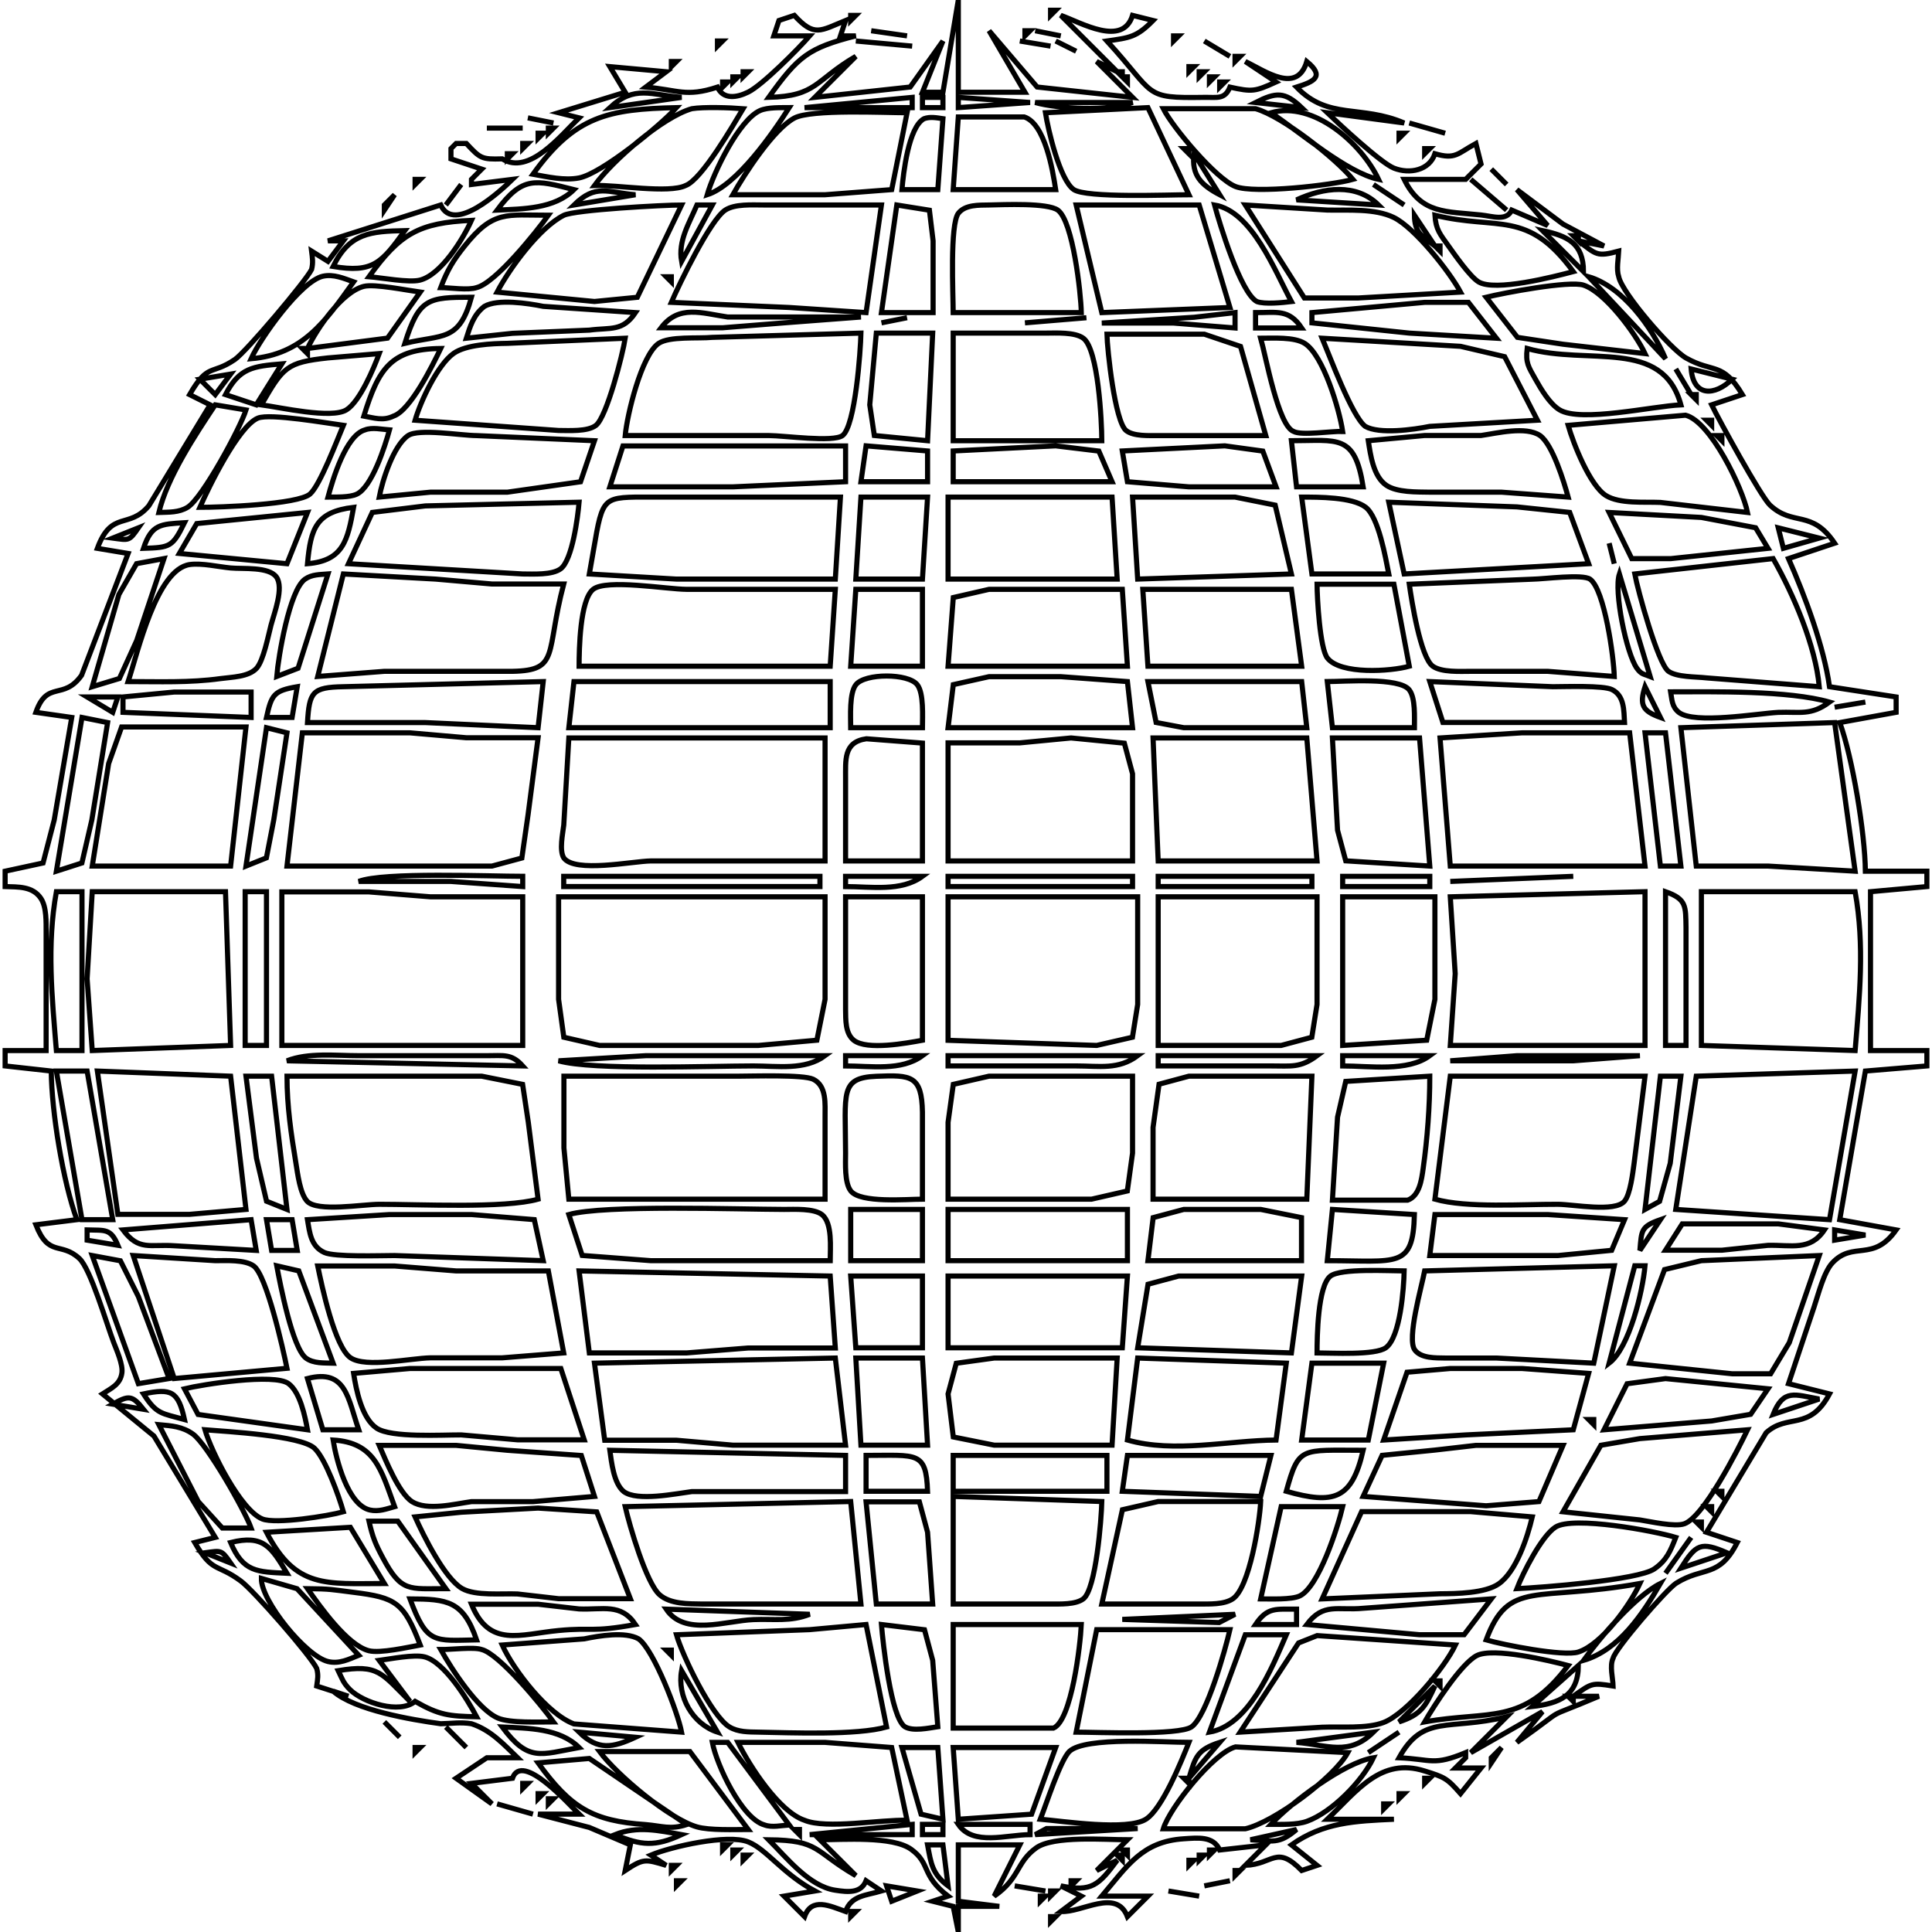 <?xml version="1.0" encoding="UTF-8" standalone="no"?>
<!DOCTYPE svg PUBLIC "-//W3C//DTD SVG 20010904//EN"
              "http://www.w3.org/TR/2001/REC-SVG-20010904/DTD/svg10.dtd">

<svg xmlns="http://www.w3.org/2000/svg"
     width="1.257in" height="1.257in"
     viewBox="0 0 377 377">
  <path id="Auswahl #2"
        fill="none" stroke="black" stroke-width="1"
        d="M 187.00,0.00
           C 187.00,0.00 187.00,18.00 187.00,18.00
             187.00,18.00 200.00,18.00 200.00,18.00
             200.00,18.00 193.00,6.00 193.00,6.00
             193.00,6.00 202.38,16.98 202.38,16.98
             202.38,16.98 221.00,19.00 221.00,19.00
             221.00,19.00 214.00,12.00 214.00,12.00
             214.00,12.00 218.00,14.00 218.00,14.00
             218.00,14.00 207.00,3.00 207.00,3.00
             210.96,4.41 219.08,9.23 221.00,3.00
             221.00,3.00 225.00,4.00 225.00,4.00
             221.78,7.28 220.44,7.36 216.00,8.00
             225.72,18.59 222.87,19.19 234.99,19.00
             237.51,18.96 239.01,19.47 240.00,17.00
             244.42,17.96 244.87,17.87 249.00,16.00
             249.00,16.00 243.00,12.00 243.00,12.00
             246.88,13.86 253.11,18.44 255.00,12.00
             258.55,14.93 256.45,15.92 253.00,17.00
             259.24,23.46 265.53,20.37 274.00,24.00
             274.00,24.00 259.00,22.00 259.00,22.00
             261.33,24.23 269.48,31.82 272.00,32.81
             275.05,34.02 278.94,33.25 280.00,30.00
             284.04,31.16 284.37,29.98 288.00,28.00
             288.00,28.00 289.00,32.00 289.00,32.00
             289.00,32.00 286.00,35.00 286.00,35.00
             286.00,35.00 274.00,35.00 274.00,35.00
             277.34,41.82 282.22,41.22 289.00,41.95
             291.26,42.19 293.95,43.23 295.00,41.00
             295.00,41.00 302.00,44.00 302.00,44.00
             302.00,44.00 296.00,37.00 296.00,37.00
             296.00,37.00 305.00,43.73 305.00,43.73
             305.00,43.73 313.00,48.00 313.00,48.00
             313.00,48.00 308.00,47.00 308.00,47.00
             311.55,49.73 311.61,50.14 315.87,49.00
             315.80,50.48 315.38,52.55 315.87,54.00
             316.50,57.17 326.00,68.17 329.01,69.86
             334.39,72.89 336.07,70.50 340.00,77.00
             340.00,77.00 334.00,79.00 334.00,79.00
             335.43,81.96 343.63,96.93 345.39,98.57
             349.92,102.80 353.51,99.33 358.00,106.00
             358.00,106.00 349.00,109.00 349.00,109.00
             352.21,116.27 355.90,126.17 357.00,134.00
             357.00,134.00 370.00,136.00 370.00,136.00
             370.00,136.00 370.00,139.00 370.00,139.00
             370.00,139.00 359.00,141.00 359.00,141.00
             361.51,147.87 363.93,162.63 364.00,170.00
             364.00,170.00 376.00,170.00 376.00,170.00
             376.00,170.00 376.00,173.00 376.00,173.00
             376.00,173.00 365.00,174.00 365.00,174.00
             365.00,174.00 365.00,205.00 365.00,205.00
             365.00,205.00 376.00,205.00 376.00,205.00
             376.00,205.00 376.00,208.00 376.00,208.00
             376.00,208.00 364.00,209.00 364.00,209.00
             364.00,209.00 359.00,238.00 359.00,238.00
             359.00,238.00 370.00,240.00 370.00,240.00
             365.49,246.39 361.64,242.07 357.56,246.43
             355.88,248.23 354.82,252.57 354.00,255.00
             354.00,255.00 349.00,270.00 349.00,270.00
             349.00,270.00 357.00,272.00 357.00,272.00
             353.07,279.35 348.82,275.75 344.63,279.58
             344.63,279.58 333.00,299.00 333.00,299.00
             333.00,299.00 339.00,301.00 339.00,301.00
             335.43,308.01 332.41,305.60 327.09,308.93
             325.18,310.13 315.16,321.72 314.77,323.58
             314.06,325.05 314.73,327.46 314.77,329.00
             310.60,328.34 310.63,328.42 307.00,331.00
             307.00,331.00 312.00,331.00 312.00,331.00
             299.95,336.13 307.02,332.22 296.00,340.00
             296.00,340.00 301.00,334.00 301.00,334.00
             301.00,334.00 287.00,342.00 287.00,342.00
             287.00,342.00 294.00,335.00 294.00,335.00
             282.59,337.78 277.77,334.42 273.00,343.00
             279.48,343.30 279.68,344.61 286.00,342.00
             286.00,342.00 286.00,343.00 286.00,343.00
             286.00,343.00 284.00,345.00 284.00,345.00
             284.00,345.00 289.00,345.00 289.00,345.00
             289.00,345.00 285.00,350.00 285.00,350.00
             282.31,346.93 281.84,346.79 277.96,345.57
             269.44,342.89 264.87,349.40 259.00,355.00
             259.00,355.00 272.00,355.00 272.00,355.00
             264.46,355.35 258.28,355.57 252.00,360.00
             252.00,360.00 257.00,364.00 257.00,364.00
             257.00,364.00 254.00,365.00 254.00,365.00
             249.01,359.92 248.51,363.78 243.00,364.00
             243.00,364.00 247.00,360.00 247.00,360.00
             247.00,360.00 238.00,361.00 238.00,361.00
             236.79,358.23 233.70,358.64 231.00,358.81
             222.85,359.33 219.97,364.12 215.00,370.00
             215.00,370.00 224.00,370.00 224.00,370.00
             224.00,370.00 220.00,374.00 220.00,374.00
             217.82,368.38 211.12,373.28 207.00,373.00
             207.00,373.00 211.00,370.00 211.00,370.00
             211.00,370.00 207.00,368.00 207.00,368.00
             213.04,369.26 214.42,367.82 218.00,363.00
             218.00,363.00 214.00,365.00 214.00,365.00
             214.00,365.00 220.00,359.00 220.00,359.00
             215.60,359.00 205.56,358.16 202.18,360.60
             198.26,363.44 199.07,366.48 194.00,370.00
             194.00,370.00 199.00,360.00 199.00,360.00
             199.00,360.00 187.00,360.00 187.00,360.00
             187.00,360.00 187.00,371.00 187.00,371.00
             187.00,371.00 195.00,372.00 195.00,372.00
             195.00,372.00 187.00,372.00 187.00,372.00
             187.00,372.00 187.00,377.00 187.00,377.00
             187.00,377.00 186.00,372.00 186.00,372.00
             186.00,372.00 182.00,371.00 182.00,371.00
             182.00,371.00 185.00,370.00 185.00,370.00
             179.68,365.93 181.67,363.64 177.78,360.85
             174.14,358.25 164.61,359.00 160.00,359.00
             160.00,359.00 167.00,366.00 167.00,366.00
             158.75,361.21 160.02,359.10 150.00,359.00
             153.52,362.52 157.90,368.09 163.00,368.85
             165.49,369.23 168.01,369.48 169.00,367.00
             169.00,367.00 172.00,369.00 172.00,369.00
             169.00,369.88 166.09,369.86 165.00,373.00
             162.00,371.94 158.37,370.13 157.00,374.00
             157.00,374.00 153.00,370.00 153.00,370.00
             153.00,370.00 159.00,369.00 159.00,369.00
             152.69,365.61 149.60,360.85 146.00,359.42
             142.01,357.83 130.99,360.33 127.00,362.00
             127.00,362.00 130.00,364.00 130.00,364.00
             125.92,362.77 125.58,362.64 122.00,365.00
             122.00,365.00 123.00,360.00 123.00,360.00
             123.00,360.00 115.00,356.60 115.00,356.60
             115.00,356.60 105.00,354.00 105.00,354.00
             105.00,354.00 113.00,354.00 113.00,354.00
             111.00,352.09 101.85,341.72 100.00,347.00
             100.00,347.00 92.00,348.00 92.00,348.00
             92.00,348.00 96.00,352.00 96.00,352.00
             96.00,352.00 89.00,347.00 89.00,347.00
             89.00,347.00 95.00,343.00 95.00,343.00
             95.00,343.00 101.00,343.00 101.00,343.00
             98.29,340.38 95.78,337.60 92.00,336.36
             89.85,336.01 88.08,336.33 86.00,336.36
             80.28,335.58 69.20,333.70 65.00,330.00
             65.00,330.00 68.00,331.00 68.00,331.00
             68.00,331.00 61.80,329.00 61.80,329.00
             61.98,327.68 62.16,326.89 61.80,325.57
             60.53,322.97 49.46,310.33 46.99,308.51
             42.25,305.01 41.48,307.02 38.00,301.00
             38.00,301.00 42.00,300.00 42.00,300.00
             42.00,300.00 30.04,280.22 30.04,280.22
             30.04,280.22 20.00,272.00 20.00,272.00
             21.70,270.90 23.50,270.15 23.79,267.87
             24.00,266.24 22.79,263.54 22.20,262.00
             20.85,258.49 17.69,247.62 15.49,245.58
             11.87,242.23 9.51,245.40 7.00,239.00
             7.00,239.00 15.00,238.00 15.00,238.00
             12.28,230.57 10.07,216.95 10.00,209.00
             10.00,209.00 1.00,208.00 1.00,208.00
             1.00,208.00 1.00,205.00 1.00,205.00
             1.00,205.00 9.00,205.00 9.00,205.00
             9.00,205.00 9.00,182.00 9.00,182.00
             8.99,180.00 9.12,177.02 7.98,175.31
             6.38,172.91 3.54,173.09 1.00,173.00
             1.00,173.00 1.00,170.00 1.00,170.00
             1.00,170.00 8.40,168.40 8.40,168.40
             8.40,168.40 10.58,160.00 10.58,160.00
             10.58,160.00 14.00,140.00 14.00,140.00
             14.00,140.00 7.00,139.00 7.00,139.00
             9.22,132.65 12.37,136.78 15.92,131.77
             15.92,131.77 25.00,108.00 25.00,108.00
             25.00,108.00 19.00,107.00 19.00,107.00
             21.78,99.47 25.12,103.35 29.04,98.70
             29.04,98.70 41.00,79.00 41.00,79.00
             41.00,79.00 37.00,77.00 37.00,77.00
             40.66,70.70 41.21,73.31 45.83,70.15
             47.99,68.68 59.69,54.85 60.80,52.58
             61.13,51.24 60.97,50.35 60.80,49.00
             60.80,49.00 64.00,51.00 64.00,51.00
             64.00,51.00 67.00,47.00 67.00,47.00
             67.00,47.00 64.00,47.00 64.00,47.00
             64.00,47.00 86.00,40.00 86.00,40.00
             88.60,45.71 97.70,37.23 100.00,35.00
             100.00,35.00 92.00,36.00 92.00,36.00
             92.00,36.00 92.00,35.00 92.00,35.00
             92.00,35.00 94.00,33.00 94.00,33.00
             94.00,33.00 88.00,31.00 88.00,31.00
             88.00,31.00 88.00,29.00 88.00,29.00
             88.00,29.00 89.00,28.00 89.00,28.00
             89.00,28.00 91.00,28.00 91.00,28.00
             93.75,30.94 93.97,31.12 98.00,31.00
             103.27,34.29 109.39,26.44 113.00,23.00
             113.00,23.00 109.00,22.00 109.00,22.00
             109.00,22.00 122.00,18.00 122.00,18.00
             122.00,18.00 119.00,13.00 119.00,13.00
             119.00,13.00 130.00,14.00 130.00,14.00
             130.00,14.00 126.00,17.00 126.00,17.00
             132.35,17.52 133.76,19.03 140.00,17.00
             141.12,19.47 143.76,19.08 146.00,17.97
             148.75,16.62 155.75,9.58 158.00,7.00
             158.00,7.00 151.00,7.00 151.00,7.00
             151.00,7.00 152.00,4.00 152.00,4.00
             152.00,4.00 155.00,3.00 155.00,3.00
             158.89,7.26 160.04,6.03 165.00,4.00
             165.00,4.00 164.00,7.00 164.00,7.00
             164.00,7.00 167.00,7.00 167.00,7.00
             157.78,9.36 155.79,10.92 150.00,19.00
             159.45,18.76 158.97,15.69 167.00,11.00
             167.00,11.00 159.00,19.00 159.00,19.00
             159.00,19.00 177.61,16.98 177.61,16.98
             177.61,16.98 184.00,8.00 184.00,8.00
             184.00,8.00 180.00,18.00 180.00,18.00
             180.00,18.00 184.00,18.00 184.00,18.00
             184.00,18.00 187.00,0.00 187.00,0.00 Z
           M 205.00,2.00
           C 205.00,2.00 206.00,2.00 206.00,2.00
             206.00,2.00 205.00,3.00 205.00,3.00
             205.00,3.00 205.00,2.00 205.00,2.00 Z
           M 166.00,3.00
           C 166.00,3.00 167.00,3.00 167.00,3.00
             167.00,3.00 166.00,4.00 166.00,4.00
             166.00,4.00 166.00,3.00 166.00,3.00 Z
           M 170.00,6.00
           C 170.00,6.00 177.00,7.00 177.00,7.00
             177.00,7.00 170.00,6.00 170.00,6.00 Z
           M 200.00,6.00
           C 200.00,6.00 201.00,6.00 201.00,6.00
             201.00,6.00 200.00,7.00 200.00,7.00
             200.00,7.00 200.00,6.00 200.00,6.00 Z
           M 202.00,6.00
           C 202.00,6.00 207.00,7.00 207.00,7.00
             207.00,7.00 202.00,6.00 202.00,6.00 Z
           M 229.00,7.00
           C 229.00,7.00 230.00,7.00 230.00,7.00
             230.00,7.00 229.00,8.00 229.00,8.00
             229.00,8.00 229.00,7.00 229.00,7.00 Z
           M 140.00,8.00
           C 140.00,8.00 141.00,8.00 141.00,8.00
             141.00,8.00 140.00,9.00 140.00,9.00
             140.00,9.00 140.00,8.00 140.00,8.00 Z
           M 167.00,8.00
           C 167.00,8.00 178.00,9.00 178.00,9.00
             178.00,9.00 167.00,8.00 167.00,8.00 Z
           M 199.00,8.00
           C 199.00,8.00 205.00,9.00 205.00,9.00
             205.00,9.00 199.00,8.00 199.00,8.00 Z
           M 206.00,8.00
           C 206.00,8.00 210.00,10.00 210.00,10.00
             210.00,10.00 206.00,8.00 206.00,8.00 Z
           M 235.00,8.00
           C 235.00,8.00 240.00,11.00 240.00,11.00
             240.00,11.00 235.00,8.00 235.00,8.00 Z
           M 241.00,11.00
           C 241.00,11.00 242.00,11.00 242.00,11.00
             242.00,11.00 241.00,12.00 241.00,12.00
             241.00,12.00 241.00,11.00 241.00,11.00 Z
           M 131.00,12.00
           C 131.00,12.00 132.00,12.00 132.00,12.00
             132.00,12.00 131.00,13.00 131.00,13.00
             131.00,13.00 131.00,12.00 131.00,12.00 Z
           M 219.00,14.00
           C 219.00,14.00 218.00,14.00 218.00,14.00
             218.00,14.00 219.00,15.00 219.00,15.00
             219.00,15.00 219.00,14.00 219.00,14.00 Z
           M 232.00,13.00
           C 232.00,13.00 233.00,13.00 233.00,13.00
             233.00,13.00 232.00,14.00 232.00,14.00
             232.00,14.00 232.00,13.00 232.00,13.00 Z
           M 145.00,14.00
           C 145.00,14.00 146.00,14.00 146.00,14.00
             146.00,14.00 145.00,15.00 145.00,15.00
             145.00,15.00 145.00,14.00 145.00,14.00 Z
           M 220.00,15.00
           C 220.00,15.00 219.00,15.00 219.00,15.00
             219.00,15.00 220.00,16.00 220.00,16.00
             220.00,16.00 220.00,15.00 220.00,15.00 Z
           M 234.00,14.00
           C 234.00,14.00 235.00,14.00 235.00,14.00
             235.00,14.00 234.00,15.00 234.00,15.00
             234.00,15.00 234.00,14.00 234.00,14.00 Z
           M 143.00,15.00
           C 143.00,15.00 144.00,15.00 144.00,15.00
             144.00,15.00 143.00,16.00 143.00,16.00
             143.00,16.00 143.00,15.00 143.00,15.00 Z
           M 236.00,15.00
           C 236.00,15.00 237.00,15.00 237.00,15.00
             237.00,15.00 236.00,16.00 236.00,16.00
             236.00,16.00 236.00,15.00 236.00,15.00 Z
           M 141.00,16.00
           C 141.00,16.00 142.00,16.00 142.00,16.00
             142.00,16.00 141.00,17.00 141.00,17.00
             141.00,17.00 141.00,16.00 141.00,16.00 Z
           M 238.00,16.00
           C 238.00,16.00 239.00,16.00 239.00,16.00
             239.00,16.00 238.00,17.00 238.00,17.00
             238.00,17.00 238.00,16.00 238.00,16.00 Z
           M 133.00,19.00
           C 127.03,18.52 123.84,16.55 119.00,21.00
             119.00,21.00 133.00,19.00 133.00,19.00 Z
           M 254.00,21.00
           C 250.68,17.83 249.01,17.98 245.00,20.00
             245.00,20.00 254.00,21.00 254.00,21.00 Z
           M 178.00,19.00
           C 178.00,19.00 157.00,21.00 157.00,21.00
             157.00,21.00 178.00,21.00 178.00,21.00
             178.00,21.00 178.00,19.00 178.00,19.00 Z
           M 184.00,19.00
           C 184.00,19.00 180.00,19.00 180.00,19.00
             180.00,19.00 180.00,21.00 180.00,21.00
             180.00,21.00 184.00,21.00 184.00,21.00
             184.00,21.00 184.00,19.00 184.00,19.00 Z
           M 201.00,20.00
           C 201.00,20.00 187.00,19.00 187.00,19.00
             187.00,19.00 187.00,21.00 187.00,21.00
             187.00,21.00 201.00,20.00 201.00,20.00 Z
           M 221.00,20.00
           C 221.00,20.00 202.00,20.00 202.00,20.00
             206.57,21.30 216.59,21.75 221.00,20.00 Z
           M 132.00,21.00
           C 118.76,21.29 112.19,22.59 104.00,34.00
             106.85,34.51 110.12,35.28 113.00,34.72
             117.41,33.86 128.83,24.54 132.00,21.00 Z
           M 145.00,21.21
           C 142.42,21.00 137.30,20.84 135.00,21.21
             129.28,22.84 119.52,31.32 116.00,36.20
             120.35,36.04 130.53,37.80 133.79,36.20
             136.94,35.05 143.13,24.32 145.00,21.21 Z
           M 154.00,21.00
           C 152.34,21.02 149.83,20.91 148.32,21.57
             144.19,23.39 139.23,33.71 138.00,38.00
             143.75,36.16 150.74,26.14 154.00,21.00 Z
           M 224.00,21.00
           C 224.00,21.00 204.00,22.00 204.00,22.00
             204.52,25.34 206.80,35.08 209.51,36.98
             211.93,38.68 228.08,38.00 232.00,38.00
             232.00,38.00 224.00,21.00 224.00,21.00 Z
           M 264.00,35.00
           C 260.49,30.79 250.29,22.72 245.00,21.21
             245.00,21.21 227.00,21.21 227.00,21.21
             228.81,24.82 237.23,34.88 241.09,36.40
             244.77,37.86 259.96,36.15 264.00,35.00 Z
           M 269.00,35.00
           C 265.69,28.01 256.33,19.64 248.00,22.00
             253.76,25.84 262.84,33.70 269.00,35.00 Z
           M 177.00,22.00
           C 172.49,22.00 158.35,21.29 155.04,23.02
             150.99,25.14 145.30,33.90 143.00,38.00
             143.00,38.00 161.00,38.00 161.00,38.00
             161.00,38.00 174.00,37.00 174.00,37.00
             174.00,37.00 177.00,22.00 177.00,22.00 Z
           M 184.00,23.16
           C 182.75,22.98 181.51,22.73 180.31,23.16
             177.27,24.81 176.27,33.83 176.00,37.00
             176.00,37.00 183.00,37.00 183.00,37.00
             183.00,37.00 184.00,23.16 184.00,23.16 Z
           M 206.00,37.00
           C 205.41,33.14 203.90,24.14 199.87,22.82
             199.87,22.82 187.00,22.82 187.00,22.82
             187.00,22.82 186.00,37.00 186.00,37.00
             186.00,37.00 206.00,37.00 206.00,37.00 Z
           M 103.00,23.00
           C 103.00,23.00 108.00,24.00 108.00,24.00
             108.00,24.00 103.00,23.00 103.00,23.00 Z
           M 95.00,25.00
           C 95.00,25.00 102.00,25.00 102.00,25.00
             102.00,25.00 95.00,25.00 95.00,25.00 Z
           M 275.00,24.00
           C 275.00,24.00 282.00,26.00 282.00,26.00
             282.00,26.00 275.00,24.00 275.00,24.00 Z
           M 107.00,25.00
           C 107.00,25.00 108.00,25.00 108.00,25.00
             108.00,25.00 107.00,26.00 107.00,26.00
             107.00,26.00 107.00,25.00 107.00,25.00 Z
           M 105.00,26.00
           C 105.00,26.00 106.00,26.00 106.00,26.00
             106.00,26.00 105.00,27.00 105.00,27.00
             105.00,27.00 105.00,26.00 105.00,26.00 Z
           M 273.00,26.00
           C 273.00,26.00 274.00,26.00 274.00,26.00
             274.00,26.00 273.00,27.00 273.00,27.00
             273.00,27.00 273.00,26.00 273.00,26.00 Z
           M 102.00,28.00
           C 102.00,28.00 103.00,28.00 103.00,28.00
             103.00,28.00 102.00,29.00 102.00,29.00
             102.00,29.00 102.00,28.00 102.00,28.00 Z
           M 232.00,29.00
           C 232.00,29.00 231.00,29.00 231.00,29.00
             231.00,29.00 232.00,30.00 232.00,30.00
             232.00,30.00 232.00,29.00 232.00,29.00 Z
           M 233.00,30.00
           C 232.45,34.24 234.45,36.12 238.00,38.00
             238.00,38.00 233.00,30.00 233.00,30.00 Z
           M 278.00,29.00
           C 278.00,29.00 279.00,29.00 279.00,29.00
             279.00,29.00 278.00,30.00 278.00,30.00
             278.00,30.00 278.00,29.00 278.00,29.00 Z
           M 99.00,30.00
           C 99.00,30.00 100.00,30.00 100.00,30.00
             100.00,30.00 99.00,31.00 99.00,31.00
             99.00,31.00 99.00,30.00 99.00,30.00 Z
           M 291.00,33.00
           C 291.00,33.00 294.00,36.00 294.00,36.00
             294.00,36.00 291.00,33.00 291.00,33.00 Z
           M 112.00,37.00
           C 104.46,35.10 101.99,34.30 97.00,41.00
             102.16,40.76 108.19,40.76 112.00,37.00 Z
           M 81.00,35.00
           C 81.00,35.00 82.00,35.00 82.00,35.00
             82.00,35.00 81.00,36.00 81.00,36.00
             81.00,36.00 81.00,35.00 81.00,35.00 Z
           M 274.00,40.00
           C 274.00,40.00 268.00,36.00 268.00,36.00
             268.00,36.00 274.00,40.00 274.00,40.00 Z
           M 287.00,35.00
           C 287.00,35.00 294.00,41.00 294.00,41.00
             294.00,41.00 287.00,35.00 287.00,35.00 Z
           M 90.00,36.00
           C 90.00,36.00 87.00,40.00 87.00,40.00
             87.00,40.00 90.00,36.00 90.00,36.00 Z
           M 124.00,38.00
           C 118.46,37.55 116.27,35.81 112.00,40.00
             112.00,40.00 124.00,38.00 124.00,38.00 Z
           M 269.00,40.00
           C 264.62,35.68 258.26,36.58 253.00,39.00
             253.00,39.00 269.00,40.00 269.00,40.00 Z
           M 77.00,38.00
           C 77.00,38.00 75.00,41.00 75.00,41.00
             75.00,41.00 75.00,40.00 75.00,40.00
             75.00,40.00 77.00,38.00 77.00,38.00 Z
           M 133.00,40.00
           C 129.57,40.00 112.18,40.93 110.00,42.02
             105.26,44.40 99.47,52.31 97.00,57.00
             97.00,57.00 116.00,58.83 116.00,58.83
             116.00,58.83 124.36,58.01 124.36,58.01
             124.36,58.01 133.00,40.00 133.00,40.00 Z
           M 139.00,40.00
           C 139.00,40.00 136.00,40.00 136.00,40.00
             134.45,43.65 132.29,47.00 133.00,51.00
             133.00,51.00 139.00,40.00 139.00,40.00 Z
           M 172.00,40.00
           C 172.00,40.00 149.00,40.00 149.00,40.00
             146.77,40.00 143.43,39.76 141.53,40.99
             138.61,42.89 132.58,55.34 131.00,59.00
             131.00,59.00 154.00,60.00 154.00,60.00
             154.00,60.00 169.00,61.00 169.00,61.00
             169.00,61.00 172.00,40.00 172.00,40.00 Z
           M 182.08,61.00
           C 182.08,61.00 182.08,47.00 182.08,47.00
             182.08,47.00 181.36,41.02 181.36,41.02
             181.36,41.02 175.00,40.00 175.00,40.00
             175.00,40.00 172.00,61.00 172.00,61.00
             172.00,61.00 182.08,61.00 182.08,61.00 Z
           M 211.00,61.00
           C 210.92,57.17 209.37,43.19 206.44,41.02
             204.43,39.53 195.80,39.95 193.00,40.00
             191.05,40.04 188.37,39.90 187.02,41.60
             185.32,43.75 186.00,57.54 186.00,61.00
             186.00,61.00 211.00,61.00 211.00,61.00 Z
           M 234.00,40.00
           C 234.00,40.00 210.00,40.00 210.00,40.00
             210.00,40.00 215.00,61.00 215.00,61.00
             215.00,61.00 240.00,60.00 240.00,60.00
             240.00,60.00 234.00,40.00 234.00,40.00 Z
           M 252.00,58.85
           C 248.78,52.90 244.32,41.23 237.00,40.00
             238.00,43.71 242.09,57.17 245.27,58.85
             246.78,59.41 250.25,59.06 252.00,58.85 Z
           M 285.00,57.00
           C 282.83,52.96 276.02,44.40 271.96,42.43
             268.25,40.63 263.04,41.08 259.00,40.99
             259.00,40.99 243.00,40.00 243.00,40.00
             243.00,40.00 254.53,58.15 254.53,58.15
             254.53,58.15 265.00,58.15 265.00,58.15
             265.00,58.15 285.00,57.00 285.00,57.00 Z
           M 107.00,42.00
           C 98.84,42.00 96.28,40.97 90.67,48.00
             88.45,50.78 87.28,52.71 86.00,56.12
             87.83,56.14 91.39,56.68 93.00,56.12
             96.70,55.21 104.60,45.35 107.00,42.00 Z
           M 276.00,42.00
           C 276.05,45.42 277.41,45.99 280.00,48.00
             280.00,48.00 276.00,42.00 276.00,42.00 Z
           M 280.00,42.00
           C 280.19,44.83 281.00,45.68 282.65,48.00
             283.86,49.71 286.86,53.99 288.51,55.00
             291.71,56.97 303.22,54.00 307.00,53.00
             298.06,40.79 292.36,45.01 280.00,42.00 Z
           M 92.00,43.00
           C 81.80,43.47 78.06,45.54 72.00,54.00
             74.56,54.21 79.77,55.19 81.91,54.67
             86.04,53.67 90.35,46.67 92.00,43.00 Z
           M 79.00,45.00
           C 72.28,45.15 68.22,45.43 65.00,52.00
             72.75,53.29 74.43,51.35 79.00,45.00 Z
           M 309.00,53.00
           C 308.95,47.50 305.97,46.06 301.00,45.00
             301.00,45.00 309.00,53.00 309.00,53.00 Z
           M 308.00,46.00
           C 308.00,46.00 307.00,46.00 307.00,46.00
             307.00,46.00 308.00,47.00 308.00,47.00
             308.00,47.00 308.00,46.00 308.00,46.00 Z
           M 281.00,48.00
           C 281.00,48.00 280.00,48.00 280.00,48.00
             280.00,48.00 281.00,49.00 281.00,49.00
             281.00,49.00 281.00,48.00 281.00,48.00 Z
           M 69.00,55.00
           C 67.10,54.33 65.09,53.44 63.01,53.90
             58.71,54.86 50.82,65.95 49.00,70.00
             59.04,69.15 63.44,62.79 69.00,55.00 Z
           M 131.00,54.00
           C 131.00,54.00 130.00,54.00 130.00,54.00
             130.00,54.00 131.00,55.00 131.00,55.00
             131.00,55.00 131.00,54.00 131.00,54.00 Z
           M 325.00,70.00
           C 322.35,63.79 316.65,55.96 310.00,54.00
             310.00,54.00 325.00,70.00 325.00,70.00 Z
           M 82.00,57.00
           C 79.46,56.66 73.12,55.36 71.00,55.88
             66.71,56.95 61.79,64.15 60.00,68.00
             60.00,68.00 75.62,65.98 75.62,65.98
             75.62,65.98 82.00,57.00 82.00,57.00 Z
           M 321.00,69.00
           C 319.14,65.05 313.21,57.02 309.00,55.64
             306.22,54.72 293.36,57.17 290.00,58.00
             290.00,58.00 296.10,65.83 296.10,65.83
             296.10,65.83 305.00,67.17 305.00,67.17
             305.00,67.17 321.00,69.00 321.00,69.00 Z
           M 92.00,58.00
           C 83.52,58.01 81.78,58.19 79.00,67.00
             86.34,65.21 89.60,66.79 92.00,58.00 Z
           M 292.00,66.00
           C 292.00,66.00 286.54,59.00 286.54,59.00
             286.54,59.00 278.00,59.00 278.00,59.00
             278.00,59.00 256.00,61.00 256.00,61.00
             256.00,61.00 256.00,63.00 256.00,63.00
             256.00,63.00 275.00,65.00 275.00,65.00
             275.00,65.00 292.00,66.00 292.00,66.00 Z
           M 124.00,61.00
           C 124.00,61.00 106.00,59.78 106.00,59.78
             103.01,59.18 97.13,58.28 94.53,59.78
             92.40,61.40 91.73,63.73 91.00,66.00
             91.00,66.00 100.00,65.04 100.00,65.04
             100.00,65.04 115.00,64.42 115.00,64.42
             119.17,63.87 121.49,64.75 124.00,61.00 Z
           M 168.00,61.86
           C 168.00,61.86 142.00,61.86 142.00,61.86
             136.92,61.11 132.45,59.40 129.00,63.96
             129.00,63.96 141.00,63.96 141.00,63.96
             141.00,63.96 153.00,63.00 153.00,63.00
             153.00,63.00 168.00,61.86 168.00,61.86 Z
           M 241.00,61.00
           C 241.00,61.00 233.00,61.91 233.00,61.91
             233.00,61.91 215.00,63.04 215.00,63.04
             215.00,63.04 229.00,63.04 229.00,63.04
             229.00,63.04 241.00,64.00 241.00,64.00
             241.00,64.00 241.00,61.00 241.00,61.00 Z
           M 254.00,64.00
           C 251.50,60.27 249.15,61.02 245.00,61.00
             245.00,61.00 245.00,64.00 245.00,64.00
             245.00,64.00 254.00,64.00 254.00,64.00 Z
           M 177.00,62.00
           C 177.00,62.00 172.00,63.00 172.00,63.00
             172.00,63.00 177.00,62.00 177.00,62.00 Z
           M 212.00,62.00
           C 212.00,62.00 200.00,63.00 200.00,63.00
             200.00,63.00 212.00,62.00 212.00,62.00 Z
           M 168.00,65.00
           C 168.00,65.00 139.00,65.83 139.00,65.83
             136.21,66.10 130.61,65.57 128.50,67.02
             125.17,69.32 122.36,80.96 122.00,84.99
             122.00,84.99 150.00,84.99 150.00,84.99
             153.07,85.00 162.59,86.35 164.41,84.99
             166.90,83.08 167.92,68.50 168.00,65.00 Z
           M 182.00,65.00
           C 182.00,65.00 171.00,65.00 171.00,65.00
             171.00,65.00 169.72,79.00 169.72,79.00
             169.72,79.00 170.61,84.98 170.61,84.98
             170.61,84.98 181.00,86.00 181.00,86.00
             181.00,86.00 182.00,65.00 182.00,65.00 Z
           M 215.00,86.00
           C 214.99,82.18 214.31,68.23 211.42,66.02
             209.77,64.76 206.04,65.00 204.00,65.00
             204.00,65.00 186.00,65.00 186.00,65.00
             186.00,65.00 186.00,86.00 186.00,86.00
             186.00,86.00 215.00,86.00 215.00,86.00 Z
           M 247.00,85.00
           C 247.00,85.00 242.07,67.60 242.07,67.60
             242.07,67.60 235.00,65.21 235.00,65.21
             235.00,65.21 216.00,65.21 216.00,65.21
             216.07,68.24 217.54,82.23 219.74,84.01
             221.18,85.17 224.22,84.99 226.00,85.00
             226.00,85.00 247.00,85.00 247.00,85.00 Z
           M 122.00,66.00
           C 122.00,66.00 99.00,67.00 99.00,67.00
             96.04,67.04 90.99,67.23 88.53,68.95
             85.38,71.16 82.07,78.33 81.00,82.00
             81.00,82.00 109.00,84.00 109.00,84.00
             111.00,84.00 114.66,84.26 116.28,83.01
             118.42,81.34 121.53,69.06 122.00,66.00 Z
           M 262.00,84.19
           C 261.34,79.81 258.22,69.33 254.61,67.02
             252.55,65.71 248.44,66.00 246.00,66.00
             247.03,69.57 249.41,83.08 252.43,84.19
             253.92,85.04 259.88,84.10 262.00,84.19 Z
           M 300.00,82.00
           C 300.00,82.00 293.61,69.60 293.61,69.60
             293.61,69.60 285.00,67.58 285.00,67.58
             285.00,67.58 258.00,66.00 258.00,66.00
             259.45,69.42 263.83,81.27 266.41,83.20
             269.12,84.77 275.85,83.84 279.00,83.20
             279.00,83.20 300.00,82.00 300.00,82.00 Z
           M 60.00,68.00
           C 60.00,68.00 59.00,68.00 59.00,68.00
             59.00,68.00 60.00,69.00 60.00,69.00
             60.00,69.00 60.00,68.00 60.00,68.00 Z
           M 86.00,68.00
           C 76.29,68.10 73.87,71.90 71.00,81.19
             72.98,81.54 74.74,82.19 76.79,81.19
             80.08,80.09 84.43,71.27 86.00,68.00 Z
           M 298.00,68.00
           C 297.68,70.81 298.22,71.51 299.62,74.00
             300.71,75.94 302.41,78.82 304.33,79.98
             308.47,82.49 322.52,79.25 328.00,79.00
             324.42,65.87 309.86,71.37 298.00,68.00 Z
           M 74.00,69.00
           C 74.00,69.00 64.00,69.84 64.00,69.84
             55.88,70.72 55.24,71.65 51.00,79.00
             54.70,79.49 64.68,81.80 67.61,79.97
             70.20,78.36 72.94,71.88 74.00,69.00 Z
           M 55.00,71.00
           C 49.44,71.47 46.70,71.73 44.00,77.00
             44.00,77.00 50.00,79.00 50.00,79.00
             50.00,79.00 55.00,71.00 55.00,71.00 Z
           M 327.00,72.00
           C 327.00,72.00 330.00,77.00 330.00,77.00
             330.00,77.00 327.00,72.00 327.00,72.00 Z
           M 330.00,72.00
           C 330.46,77.46 334.60,77.30 338.00,74.00
             338.00,74.00 330.00,72.00 330.00,72.00 Z
           M 45.00,73.00
           C 45.00,73.00 39.00,74.00 39.00,74.00
             39.00,74.00 42.00,77.00 42.00,77.00
             42.00,77.00 45.00,73.00 45.00,73.00 Z
           M 331.00,77.00
           C 331.00,77.00 330.00,77.00 330.00,77.00
             330.00,77.00 331.00,78.00 331.00,78.00
             331.00,78.00 331.00,77.00 331.00,77.00 Z
           M 48.00,80.00
           C 48.00,80.00 42.00,79.00 42.00,79.00
             38.07,84.90 32.63,93.13 31.00,100.00
             32.92,99.93 34.92,100.04 36.62,98.98
             39.53,97.16 46.86,83.57 48.00,80.00 Z
           M 341.00,100.00
           C 340.04,95.25 333.81,82.26 328.91,81.02
             328.91,81.02 306.00,83.00 306.00,83.00
             307.01,86.55 310.25,94.77 313.39,96.71
             316.07,98.36 320.89,97.90 324.00,98.04
             324.00,98.04 341.00,100.00 341.00,100.00 Z
           M 67.00,83.00
           C 63.84,82.58 52.68,80.62 50.32,81.59
             46.55,83.13 40.71,95.06 39.00,99.00
             42.82,99.00 58.12,98.47 60.50,96.40
             62.43,94.72 65.80,85.84 67.00,83.00 Z
           M 334.00,82.00
           C 334.00,82.00 333.00,82.00 333.00,82.00
             333.00,82.00 334.00,83.00 334.00,83.00
             334.00,83.00 334.00,82.00 334.00,82.00 Z
           M 76.00,83.89
           C 74.56,83.79 72.63,83.33 71.21,83.89
             67.50,84.93 64.94,93.52 64.00,97.00
             65.57,96.98 68.20,97.09 69.61,96.43
             72.58,95.03 75.12,87.11 76.00,83.89 Z
           M 116.00,86.00
           C 116.00,86.00 93.00,85.00 93.00,85.00
             89.85,84.98 81.72,83.57 79.63,85.00
             76.79,86.93 74.62,93.72 74.00,97.00
             74.00,97.00 84.00,96.04 84.00,96.04
             84.00,96.04 99.00,96.04 99.00,96.04
             99.00,96.04 113.28,94.01 113.28,94.01
             113.28,94.01 116.00,86.00 116.00,86.00 Z
           M 306.00,97.00
           C 305.21,94.09 302.95,86.70 300.50,84.98
             297.74,83.12 292.15,84.53 289.00,84.98
             289.00,84.98 278.00,84.98 278.00,84.98
             278.00,84.98 267.00,86.00 267.00,86.00
             267.43,88.79 267.98,92.96 270.51,94.69
             272.61,96.12 276.52,95.99 279.00,96.04
             279.00,96.04 293.00,96.04 293.00,96.04
             293.00,96.04 306.00,97.00 306.00,97.00 Z
           M 336.00,85.00
           C 336.00,85.00 335.00,85.00 335.00,85.00
             335.00,85.00 336.00,86.00 336.00,86.00
             336.00,86.00 336.00,85.00 336.00,85.00 Z
           M 165.00,87.02
           C 165.00,87.02 132.00,87.02 132.00,87.02
             132.00,87.02 121.56,87.02 121.56,87.02
             121.56,87.02 119.00,95.00 119.00,95.00
             119.00,95.00 143.00,95.00 143.00,95.00
             143.00,95.00 165.00,94.00 165.00,94.00
             165.00,94.00 165.00,87.02 165.00,87.02 Z
           M 266.00,95.00
           C 264.36,84.60 261.07,86.00 252.00,86.00
             252.00,86.00 253.00,95.00 253.00,95.00
             253.00,95.00 266.00,95.00 266.00,95.00 Z
           M 181.00,88.00
           C 181.00,88.00 169.00,87.00 169.00,87.00
             169.00,87.00 168.00,94.00 168.00,94.00
             168.00,94.00 181.00,94.00 181.00,94.00
             181.00,94.00 181.00,88.00 181.00,88.00 Z
           M 217.00,94.00
           C 217.00,94.00 214.42,88.02 214.42,88.02
             214.42,88.02 206.00,87.00 206.00,87.00
             206.00,87.00 186.00,88.00 186.00,88.00
             186.00,88.00 186.00,94.00 186.00,94.00
             186.00,94.00 217.00,94.00 217.00,94.00 Z
           M 249.00,95.00
           C 249.00,95.00 246.42,88.02 246.42,88.02
             246.42,88.02 239.00,87.00 239.00,87.00
             239.00,87.00 219.00,88.00 219.00,88.00
             219.00,88.00 220.00,94.00 220.00,94.00
             220.00,94.00 232.00,95.00 232.00,95.00
             232.00,95.00 249.00,95.00 249.00,95.00 Z
           M 164.00,97.00
           C 164.00,97.00 124.00,97.00 124.00,97.00
             116.64,97.13 117.54,98.05 115.00,112.00
             115.00,112.00 132.00,113.00 132.00,113.00
             132.00,113.00 163.00,113.00 163.00,113.00
             163.00,113.00 164.00,97.00 164.00,97.00 Z
           M 181.00,97.00
           C 181.00,97.00 168.00,97.00 168.00,97.00
             168.00,97.00 167.00,113.00 167.00,113.00
             167.00,113.00 180.00,113.00 180.00,113.00
             180.00,113.00 181.00,97.00 181.00,97.00 Z
           M 217.00,97.00
           C 217.00,97.00 185.00,97.00 185.00,97.00
             185.00,97.00 185.00,113.00 185.00,113.00
             185.00,113.00 218.00,113.00 218.00,113.00
             218.00,113.00 217.00,97.00 217.00,97.00 Z
           M 252.00,112.00
           C 252.00,112.00 248.83,98.57 248.83,98.57
             248.83,98.57 241.00,97.00 241.00,97.00
             241.00,97.00 221.00,97.00 221.00,97.00
             221.00,97.00 222.00,113.00 222.00,113.00
             222.00,113.00 252.00,112.00 252.00,112.00 Z
           M 271.00,112.00
           C 270.36,108.80 269.02,100.94 266.49,98.98
             263.86,96.96 257.27,97.01 254.00,97.00
             254.00,97.00 256.00,112.00 256.00,112.00
             256.00,112.00 271.00,112.00 271.00,112.00 Z
           M 113.00,98.00
           C 113.00,98.00 83.00,98.72 83.00,98.72
             83.00,98.72 72.65,99.99 72.65,99.99
             72.65,99.99 68.00,110.00 68.00,110.00
             68.00,110.00 102.00,112.00 102.00,112.00
             104.04,112.00 107.76,112.24 109.42,110.98
             111.68,109.26 112.76,100.86 113.00,98.00 Z
           M 310.00,110.00
           C 310.00,110.00 306.30,99.99 306.30,99.99
             306.30,99.99 296.00,98.91 296.00,98.91
             296.00,98.91 271.00,98.00 271.00,98.00
             271.00,98.00 274.00,112.00 274.00,112.00
             274.00,112.00 292.00,111.00 292.00,111.00
             292.00,111.00 310.00,110.00 310.00,110.00 Z
           M 69.00,99.00
           C 61.67,99.86 60.62,103.15 60.00,110.00
             67.04,109.42 67.85,105.35 69.00,99.00 Z
           M 60.00,100.00
           C 60.00,100.00 38.39,102.17 38.39,102.17
             38.39,102.17 35.00,108.00 35.00,108.00
             35.00,108.00 56.00,110.00 56.00,110.00
             56.00,110.00 60.00,100.00 60.00,100.00 Z
           M 345.00,107.00
           C 345.00,107.00 342.58,102.98 342.58,102.98
             342.58,102.98 332.00,100.97 332.00,100.97
             332.00,100.97 314.00,100.00 314.00,100.00
             314.00,100.00 318.41,109.01 318.41,109.01
             318.41,109.01 326.00,109.01 326.00,109.01
             326.00,109.01 345.00,107.00 345.00,107.00 Z
           M 36.00,102.00
           C 31.34,102.28 29.57,102.27 28.00,107.00
             33.21,106.83 33.66,106.74 36.00,102.00 Z
           M 27.00,103.00
           C 27.00,103.00 22.00,105.00 22.00,105.00
             25.16,105.42 25.16,105.65 27.00,103.00 Z
           M 355.00,105.00
           C 355.00,105.00 347.00,103.00 347.00,103.00
             347.00,103.00 348.00,107.00 348.00,107.00
             348.00,107.00 355.00,105.00 355.00,105.00 Z
           M 314.00,106.00
           C 314.00,106.00 315.00,110.00 315.00,110.00
             315.00,110.00 314.00,106.00 314.00,106.00 Z
           M 32.00,109.00
           C 32.00,109.00 26.65,109.99 26.65,109.99
             26.65,109.99 23.20,116.00 23.20,116.00
             23.20,116.00 18.00,134.00 18.00,134.00
             18.00,134.00 23.30,132.40 23.30,132.40
             23.30,132.40 26.67,125.00 26.67,125.00
             26.67,125.00 32.00,109.00 32.00,109.00 Z
           M 346.00,109.00
           C 346.00,109.00 319.00,112.00 319.00,112.00
             319.56,115.08 323.50,129.46 325.56,130.98
             327.16,132.16 330.94,132.04 333.00,132.28
             333.00,132.28 355.00,134.00 355.00,134.00
             354.27,125.96 349.97,116.00 346.00,109.00 Z
           M 25.00,133.00
           C 31.02,133.00 37.03,133.25 43.00,132.42
             45.19,132.12 48.52,132.11 50.07,130.40
             51.41,128.91 52.34,124.08 52.88,122.00
             53.50,119.66 55.44,114.70 53.94,112.60
             52.46,110.53 47.39,111.06 45.00,110.83
             42.60,110.60 39.39,109.84 37.04,110.16
             30.54,111.06 26.90,127.29 25.00,133.00 Z
           M 64.00,112.00
           C 62.44,112.13 60.87,112.06 59.51,113.02
             56.46,115.19 54.32,128.11 54.00,132.00
             54.00,132.00 58.16,130.40 58.16,130.40
             58.16,130.40 64.00,112.00 64.00,112.00 Z
           M 110.00,113.96
           C 110.00,113.96 96.00,113.96 96.00,113.96
             96.00,113.96 85.00,113.00 85.00,113.00
             85.00,113.00 67.00,112.00 67.00,112.00
             67.00,112.00 62.00,132.00 62.00,132.00
             62.00,132.00 75.00,131.00 75.00,131.00
             75.00,131.00 100.00,131.00 100.00,131.00
             109.27,130.82 106.42,127.49 110.00,113.96 Z
           M 315.00,132.00
           C 314.92,128.37 313.12,115.05 310.28,113.02
             308.79,111.98 301.40,112.99 299.00,113.02
             299.00,113.02 275.00,114.00 275.00,114.00
             275.45,117.20 277.18,128.22 279.56,129.98
             281.26,131.23 284.92,131.00 287.00,131.00
             287.00,131.00 302.00,131.00 302.00,131.00
             302.00,131.00 315.00,132.00 315.00,132.00 Z
           M 316.00,112.00
           C 314.89,115.35 317.35,127.51 319.42,130.41
             320.32,131.67 320.80,131.51 322.00,132.00
             322.00,132.00 316.00,112.00 316.00,112.00 Z
           M 163.00,115.00
           C 163.00,115.00 134.00,115.00 134.00,115.00
             130.08,114.98 118.31,112.93 115.74,115.00
             113.15,117.07 113.01,126.74 113.00,130.00
             113.00,130.00 162.00,130.00 162.00,130.00
             162.00,130.00 163.00,115.00 163.00,115.00 Z
           M 272.00,114.00
           C 272.00,114.00 257.00,114.00 257.00,114.00
             257.02,116.71 257.54,126.52 259.02,128.41
             261.59,131.68 271.42,131.02 275.00,130.00
             275.00,130.00 272.00,114.00 272.00,114.00 Z
           M 180.00,115.00
           C 180.00,115.00 167.00,115.00 167.00,115.00
             167.00,115.00 166.00,130.00 166.00,130.00
             166.00,130.00 180.00,130.00 180.00,130.00
             180.00,130.00 180.00,115.00 180.00,115.00 Z
           M 219.00,115.00
           C 219.00,115.00 193.00,115.00 193.00,115.00
             193.00,115.00 186.02,116.60 186.02,116.60
             186.02,116.60 185.00,130.00 185.00,130.00
             185.00,130.00 220.00,130.00 220.00,130.00
             220.00,130.00 219.00,115.00 219.00,115.00 Z
           M 252.00,115.00
           C 252.00,115.00 223.00,115.00 223.00,115.00
             223.00,115.00 224.00,130.00 224.00,130.00
             224.00,130.00 254.00,130.00 254.00,130.00
             254.00,130.00 252.00,115.00 252.00,115.00 Z
           M 180.00,142.00
           C 180.00,139.86 180.30,135.27 178.98,133.60
             177.20,131.35 168.80,131.35 167.02,133.60
             165.70,135.27 166.00,139.86 166.00,142.00
             166.00,142.00 180.00,142.00 180.00,142.00 Z
           M 220.00,133.00
           C 220.00,133.00 207.00,132.04 207.00,132.04
             207.00,132.04 193.00,132.04 193.00,132.04
             193.00,132.04 186.02,133.60 186.02,133.60
             186.02,133.60 185.00,142.00 185.00,142.00
             185.00,142.00 221.00,142.00 221.00,142.00
             221.00,142.00 220.00,133.00 220.00,133.00 Z
           M 106.00,133.00
           C 106.00,133.00 67.00,134.00 67.00,134.00
             60.92,134.11 60.36,135.03 60.00,141.00
             60.00,141.00 83.00,141.00 83.00,141.00
             83.00,141.00 105.00,142.00 105.00,142.00
             105.00,142.00 106.00,133.00 106.00,133.00 Z
           M 162.00,133.00
           C 162.00,133.00 112.00,133.00 112.00,133.00
             112.00,133.00 111.00,142.00 111.00,142.00
             111.00,142.00 162.00,142.00 162.00,142.00
             162.00,142.00 162.00,133.00 162.00,133.00 Z
           M 254.00,133.00
           C 254.00,133.00 224.00,133.00 224.00,133.00
             224.00,133.00 225.60,140.98 225.60,140.98
             225.60,140.98 231.00,142.00 231.00,142.00
             231.00,142.00 255.00,142.00 255.00,142.00
             255.00,142.00 254.00,133.00 254.00,133.00 Z
           M 276.00,142.00
           C 275.99,140.01 276.24,136.19 274.98,134.60
             273.02,132.12 262.29,133.00 259.00,133.00
             259.00,133.00 260.00,142.00 260.00,142.00
             260.00,142.00 276.00,142.00 276.00,142.00 Z
           M 317.00,140.98
           C 316.86,138.68 317.00,135.79 314.57,134.57
             312.86,133.71 305.32,134.00 303.00,134.00
             303.00,134.00 279.00,133.00 279.00,133.00
             279.00,133.00 281.56,140.98 281.56,140.98
             281.56,140.98 293.00,140.98 293.00,140.98
             293.00,140.98 317.00,140.98 317.00,140.98 Z
           M 58.00,134.00
           C 53.44,134.78 52.98,135.54 52.00,140.00
             52.00,140.00 57.00,140.00 57.00,140.00
             57.00,140.00 58.00,134.00 58.00,134.00 Z
           M 321.00,134.00
           C 319.86,137.58 320.53,138.75 324.00,140.00
             324.00,140.00 321.00,134.00 321.00,134.00 Z
           M 49.00,135.04
           C 49.00,135.04 34.00,135.04 34.00,135.04
             34.00,135.04 24.00,136.00 24.00,136.00
             24.00,136.00 24.00,139.00 24.00,139.00
             24.00,139.00 49.00,140.00 49.00,140.00
             49.00,140.00 49.00,135.04 49.00,135.04 Z
           M 357.00,137.00
           C 348.92,134.70 334.66,135.00 326.00,135.00
             326.27,136.53 326.21,137.89 327.60,139.01
             330.64,141.37 342.96,139.22 347.00,139.01
             351.29,138.85 353.33,139.70 357.00,137.00 Z
           M 23.00,136.00
           C 23.00,136.00 17.00,136.00 17.00,136.00
             17.00,136.00 22.00,139.00 22.00,139.00
             22.00,139.00 23.00,136.00 23.00,136.00 Z
           M 364.00,137.00
           C 364.00,137.00 358.00,138.00 358.00,138.00
             358.00,138.00 364.00,137.00 364.00,137.00 Z
           M 21.00,141.00
           C 21.00,141.00 16.00,140.00 16.00,140.00
             16.00,140.00 11.00,170.00 11.00,170.00
             11.00,170.00 15.98,168.40 15.98,168.40
             15.98,168.40 17.92,160.00 17.92,160.00
             17.92,160.00 21.00,141.00 21.00,141.00 Z
           M 48.00,141.86
           C 48.00,141.86 32.00,141.86 32.00,141.86
             32.00,141.86 23.73,141.86 23.73,141.86
             23.73,141.86 21.20,149.00 21.20,149.00
             21.20,149.00 18.00,169.00 18.00,169.00
             18.00,169.00 45.00,169.00 45.00,169.00
             45.00,169.00 48.00,141.86 48.00,141.86 Z
           M 358.00,141.00
           C 358.00,141.00 328.00,142.00 328.00,142.00
             328.00,142.00 331.00,169.00 331.00,169.00
             331.00,169.00 345.00,169.00 345.00,169.00
             345.00,169.00 362.00,170.00 362.00,170.00
             362.00,170.00 358.00,141.00 358.00,141.00 Z
           M 56.00,143.00
           C 56.00,143.00 52.00,142.00 52.00,142.00
             52.00,142.00 48.00,169.00 48.00,169.00
             48.00,169.00 51.98,167.40 51.98,167.40
             51.98,167.40 53.42,160.00 53.42,160.00
             53.42,160.00 56.00,143.00 56.00,143.00 Z
           M 105.00,143.96
           C 105.00,143.96 91.00,143.96 91.00,143.96
             91.00,143.96 80.00,143.00 80.00,143.00
             80.00,143.00 59.00,143.00 59.00,143.00
             59.00,143.00 56.00,169.00 56.00,169.00
             56.00,169.00 96.00,169.00 96.00,169.00
             96.00,169.00 101.83,167.43 101.83,167.43
             101.83,167.43 103.04,159.00 103.04,159.00
             103.04,159.00 105.00,143.96 105.00,143.96 Z
           M 318.00,143.00
           C 318.00,143.00 297.00,143.00 297.00,143.00
             297.00,143.00 281.00,144.00 281.00,144.00
             281.00,144.00 283.00,169.00 283.00,169.00
             283.00,169.00 321.00,169.00 321.00,169.00
             321.00,169.00 318.00,143.00 318.00,143.00 Z
           M 325.00,143.00
           C 325.00,143.00 321.00,143.00 321.00,143.00
             321.00,143.00 324.00,169.00 324.00,169.00
             324.00,169.00 328.00,169.00 328.00,169.00
             328.00,169.00 325.00,143.00 325.00,143.00 Z
           M 161.00,144.00
           C 161.00,144.00 111.00,144.00 111.00,144.00
             111.00,144.00 110.01,161.00 110.01,161.00
             109.80,162.75 109.11,165.93 110.01,167.40
             112.16,170.40 123.42,168.05 127.00,168.00
             127.00,168.00 161.00,168.00 161.00,168.00
             161.00,168.00 161.00,144.00 161.00,144.00 Z
           M 180.00,145.00
           C 180.00,145.00 169.06,144.16 169.06,144.16
             164.54,144.80 165.03,148.36 165.00,152.00
             165.00,152.00 165.00,168.00 165.00,168.00
             165.00,168.00 180.00,168.00 180.00,168.00
             180.00,168.00 180.00,145.00 180.00,145.00 Z
           M 221.00,168.00
           C 221.00,168.00 221.00,151.00 221.00,151.00
             221.00,151.00 219.40,145.02 219.40,145.02
             219.40,145.02 209.00,144.00 209.00,144.00
             209.00,144.00 199.00,144.96 199.00,144.96
             199.00,144.96 185.00,144.96 185.00,144.96
             185.00,144.96 185.00,168.00 185.00,168.00
             185.00,168.00 221.00,168.00 221.00,168.00 Z
           M 255.00,144.00
           C 255.00,144.00 225.00,144.00 225.00,144.00
             225.00,144.00 226.00,168.00 226.00,168.00
             226.00,168.00 257.00,168.00 257.00,168.00
             257.00,168.00 255.00,144.00 255.00,144.00 Z
           M 277.00,144.00
           C 277.00,144.00 260.00,144.00 260.00,144.00
             260.00,144.00 261.00,162.00 261.00,162.00
             261.00,162.00 262.60,167.98 262.60,167.98
             262.60,167.98 279.00,169.00 279.00,169.00
             279.00,169.00 277.00,144.00 277.00,144.00 Z
           M 102.00,171.00
           C 95.55,171.00 74.73,170.12 70.00,172.00
             70.00,172.00 88.00,172.00 88.00,172.00
             88.00,172.00 102.00,173.00 102.00,173.00
             102.00,173.00 102.00,171.00 102.00,171.00 Z
           M 160.00,171.00
           C 160.00,171.00 110.00,171.00 110.00,171.00
             110.00,171.00 110.00,173.00 110.00,173.00
             110.00,173.00 160.00,173.00 160.00,173.00
             160.00,173.00 160.00,171.00 160.00,171.00 Z
           M 180.00,171.00
           C 180.00,171.00 165.00,171.00 165.00,171.00
             165.00,171.00 165.00,173.00 165.00,173.00
             169.95,173.00 175.85,174.05 180.00,171.00 Z
           M 221.00,171.00
           C 221.00,171.00 185.00,171.00 185.00,171.00
             185.00,171.00 185.00,173.00 185.00,173.00
             185.00,173.00 221.00,173.00 221.00,173.00
             221.00,173.00 221.00,171.00 221.00,171.00 Z
           M 256.00,171.00
           C 256.00,171.00 226.00,171.00 226.00,171.00
             226.00,171.00 226.00,173.00 226.00,173.00
             226.00,173.00 256.00,173.00 256.00,173.00
             256.00,173.00 256.00,171.00 256.00,171.00 Z
           M 279.00,171.00
           C 279.00,171.00 262.00,171.00 262.00,171.00
             262.00,171.00 262.00,173.00 262.00,173.00
             262.00,173.00 279.00,173.00 279.00,173.00
             279.00,173.00 279.00,171.00 279.00,171.00 Z
           M 307.00,171.00
           C 307.00,171.00 283.00,172.00 283.00,172.00
             283.00,172.00 307.00,171.00 307.00,171.00 Z
           M 16.00,174.00
           C 16.00,174.00 11.00,174.00 11.00,174.00
             9.11,184.54 10.15,194.47 11.00,205.00
             11.00,205.00 16.00,205.00 16.00,205.00
             16.00,205.00 16.00,174.00 16.00,174.00 Z
           M 44.00,174.00
           C 44.00,174.00 18.00,174.00 18.00,174.00
             18.00,174.00 17.00,191.00 17.00,191.00
             17.00,191.00 18.00,205.00 18.00,205.00
             18.00,205.00 45.00,204.00 45.00,204.00
             45.00,204.00 44.00,174.00 44.00,174.00 Z
           M 52.00,174.00
           C 52.00,174.00 47.84,174.00 47.84,174.00
             47.84,174.00 47.84,190.00 47.84,190.00
             47.84,190.00 47.84,204.00 47.84,204.00
             47.84,204.00 52.00,204.00 52.00,204.00
             52.00,204.00 52.00,174.00 52.00,174.00 Z
           M 102.00,175.00
           C 102.00,175.00 84.00,175.00 84.00,175.00
             84.00,175.00 72.00,174.04 72.00,174.04
             72.00,174.04 55.00,174.04 55.00,174.04
             55.00,174.04 55.00,204.00 55.00,204.00
             55.00,204.00 102.00,204.00 102.00,204.00
             102.00,204.00 102.00,175.00 102.00,175.00 Z
           M 321.00,174.00
           C 321.00,174.00 283.00,175.00 283.00,175.00
             283.00,175.00 283.96,190.00 283.96,190.00
             283.96,190.00 283.00,204.00 283.00,204.00
             283.00,204.00 321.00,204.00 321.00,204.00
             321.00,204.00 321.00,174.00 321.00,174.00 Z
           M 329.00,204.00
           C 329.00,204.00 329.00,181.00 329.00,181.00
             328.92,176.85 329.14,175.45 325.00,174.00
             325.00,174.00 325.00,204.00 325.00,204.00
             325.00,204.00 329.00,204.00 329.00,204.00 Z
           M 362.00,174.00
           C 362.00,174.00 332.00,174.00 332.00,174.00
             332.00,174.00 332.00,204.00 332.00,204.00
             332.00,204.00 362.00,205.00 362.00,205.00
             362.85,194.47 363.89,184.54 362.00,174.00 Z
           M 161.00,175.00
           C 161.00,175.00 109.00,175.00 109.00,175.00
             109.00,175.00 109.00,195.00 109.00,195.00
             109.00,195.00 110.02,202.40 110.02,202.40
             110.02,202.40 117.00,204.00 117.00,204.00
             117.00,204.00 148.00,204.00 148.00,204.00
             148.00,204.00 159.40,202.98 159.40,202.98
             159.40,202.98 161.00,195.00 161.00,195.00
             161.00,195.00 161.00,175.00 161.00,175.00 Z
           M 180.00,175.00
           C 180.00,175.00 165.00,175.00 165.00,175.00
             165.00,175.00 165.00,197.00 165.00,197.00
             165.04,198.95 164.90,201.63 166.60,202.99
             169.16,205.01 176.92,203.55 180.00,202.99
             180.00,202.99 180.00,175.00 180.00,175.00 Z
           M 222.00,175.00
           C 222.00,175.00 185.00,175.00 185.00,175.00
             185.00,175.00 185.00,203.00 185.00,203.00
             185.00,203.00 214.00,204.00 214.00,204.00
             214.00,204.00 220.98,202.40 220.98,202.40
             220.98,202.40 222.00,196.00 222.00,196.00
             222.00,196.00 222.00,175.00 222.00,175.00 Z
           M 257.00,175.00
           C 257.00,175.00 226.00,175.00 226.00,175.00
             226.00,175.00 226.00,204.00 226.00,204.00
             226.00,204.00 250.00,204.00 250.00,204.00
             250.00,204.00 255.98,202.40 255.98,202.40
             255.98,202.40 257.00,196.00 257.00,196.00
             257.00,196.00 257.00,175.00 257.00,175.00 Z
           M 280.00,175.00
           C 280.00,175.00 262.00,175.00 262.00,175.00
             262.00,175.00 262.00,204.00 262.00,204.00
             262.00,204.00 278.40,202.98 278.40,202.98
             278.40,202.98 280.00,195.00 280.00,195.00
             280.00,195.00 280.00,175.00 280.00,175.00 Z
           M 102.00,208.00
           C 99.80,205.54 98.18,206.02 95.00,206.00
             95.00,206.00 70.00,206.00 70.00,206.00
             65.56,206.00 60.12,205.36 56.00,207.00
             56.00,207.00 102.00,208.00 102.00,208.00 Z
           M 161.00,206.00
           C 161.00,206.00 126.00,206.00 126.00,206.00
             126.00,206.00 109.00,207.00 109.00,207.00
             115.72,208.91 138.60,208.00 147.00,208.00
             151.74,208.00 157.04,208.91 161.00,206.00 Z
           M 180.00,206.00
           C 180.00,206.00 165.00,206.00 165.00,206.00
             165.00,206.00 165.00,208.00 165.00,208.00
             169.95,208.00 175.85,209.05 180.00,206.00 Z
           M 222.00,206.00
           C 222.00,206.00 185.00,206.00 185.00,206.00
             185.00,206.00 185.00,208.00 185.00,208.00
             185.00,208.00 210.00,208.00 210.00,208.00
             214.58,208.00 218.20,208.80 222.00,206.00 Z
           M 257.00,206.00
           C 257.00,206.00 226.00,206.00 226.00,206.00
             226.00,206.00 226.00,208.00 226.00,208.00
             226.00,208.00 248.00,208.00 248.00,208.00
             251.97,207.99 253.69,208.44 257.00,206.00 Z
           M 279.00,206.00
           C 279.00,206.00 262.00,206.00 262.00,206.00
             262.00,206.00 262.00,208.00 262.00,208.00
             267.28,208.00 274.66,209.20 279.00,206.00 Z
           M 320.00,206.00
           C 320.00,206.00 296.00,206.00 296.00,206.00
             296.00,206.00 283.00,207.00 283.00,207.00
             283.00,207.00 307.00,207.00 307.00,207.00
             307.00,207.00 320.00,206.00 320.00,206.00 Z
           M 17.00,209.00
           C 17.00,209.00 11.00,209.00 11.00,209.00
             11.00,209.00 16.00,238.00 16.00,238.00
             16.00,238.00 22.00,238.00 22.00,238.00
             22.00,238.00 17.00,209.00 17.00,209.00 Z
           M 45.00,210.00
           C 45.00,210.00 19.00,209.00 19.00,209.00
             19.00,209.00 23.00,236.96 23.00,236.96
             23.00,236.96 37.00,236.96 37.00,236.96
             37.00,236.96 48.00,236.00 48.00,236.00
             48.00,236.00 45.00,210.00 45.00,210.00 Z
           M 362.00,209.00
           C 362.00,209.00 331.00,210.00 331.00,210.00
             331.00,210.00 327.00,236.00 327.00,236.00
             327.00,236.00 357.00,238.00 357.00,238.00
             357.00,238.00 362.00,209.00 362.00,209.00 Z
           M 53.00,210.00
           C 53.00,210.00 48.00,210.00 48.00,210.00
             48.00,210.00 50.05,226.00 50.05,226.00
             50.05,226.00 52.01,234.40 52.01,234.40
             52.01,234.40 56.00,236.00 56.00,236.00
             56.00,236.00 53.00,210.00 53.00,210.00 Z
           M 105.00,234.00
           C 105.00,234.00 103.09,219.00 103.09,219.00
             103.09,219.00 101.98,211.60 101.98,211.60
             101.98,211.60 94.00,210.00 94.00,210.00
             94.00,210.00 56.00,210.00 56.00,210.00
             56.02,216.00 56.78,221.11 57.75,227.00
             58.09,229.04 58.53,232.87 59.93,234.40
             61.90,236.55 70.69,235.01 74.00,235.00
             81.66,234.99 98.48,235.85 105.00,234.00 Z
           M 161.00,234.00
           C 161.00,234.00 161.00,218.00 161.00,218.00
             160.98,215.48 161.37,211.92 158.69,210.60
             156.77,209.66 146.75,210.00 144.00,210.00
             144.00,210.00 110.04,210.00 110.04,210.00
             110.04,210.00 110.04,224.00 110.04,224.00
             110.04,224.00 111.00,234.00 111.00,234.00
             111.00,234.00 161.00,234.00 161.00,234.00 Z
           M 180.00,234.00
           C 180.00,234.00 180.00,217.00 180.00,217.00
             179.86,209.87 177.82,209.74 171.00,210.02
             163.83,210.32 164.98,213.22 165.00,225.00
             165.00,226.99 164.77,230.81 166.02,232.40
             167.93,234.82 176.92,234.00 180.00,234.00 Z
           M 221.00,210.00
           C 221.00,210.00 193.00,210.00 193.00,210.00
             193.00,210.00 186.02,211.60 186.02,211.60
             186.02,211.60 185.00,219.00 185.00,219.00
             185.00,219.00 185.00,234.00 185.00,234.00
             185.00,234.00 213.00,234.00 213.00,234.00
             213.00,234.00 219.98,232.40 219.98,232.40
             219.98,232.40 221.00,225.00 221.00,225.00
             221.00,225.00 221.00,210.00 221.00,210.00 Z
           M 256.00,210.00
           C 256.00,210.00 232.00,210.00 232.00,210.00
             232.00,210.00 226.17,211.57 226.17,211.57
             226.17,211.57 225.00,220.00 225.00,220.00
             225.00,220.00 225.00,234.00 225.00,234.00
             225.00,234.00 255.00,234.00 255.00,234.00
             255.00,234.00 256.00,210.00 256.00,210.00 Z
           M 279.00,210.00
           C 279.00,210.00 262.60,211.02 262.60,211.02
             262.60,211.02 261.00,218.00 261.00,218.00
             261.00,218.00 260.00,234.19 260.00,234.19
             260.00,234.19 274.69,234.19 274.69,234.19
             276.99,233.35 277.40,230.22 277.71,228.00
             278.53,222.13 279.00,215.92 279.00,210.00 Z
           M 321.00,210.00
           C 321.00,210.00 283.00,210.00 283.00,210.00
             283.00,210.00 280.00,234.00 280.00,234.00
             286.24,235.77 297.15,234.97 304.00,235.00
             307.14,235.02 315.12,236.61 316.99,234.40
             318.13,233.06 318.62,228.81 318.87,227.00
             318.87,227.00 321.00,210.00 321.00,210.00 Z
           M 328.00,210.00
           C 328.00,210.00 324.00,210.00 324.00,210.00
             324.00,210.00 321.00,236.00 321.00,236.00
             321.00,236.00 323.84,234.43 323.84,234.43
             323.84,234.43 325.92,227.00 325.92,227.00
             325.92,227.00 328.00,210.00 328.00,210.00 Z
           M 162.00,246.00
           C 162.00,243.55 162.48,238.67 160.40,237.02
             158.81,235.77 154.99,236.00 153.00,236.00
             144.18,235.98 117.85,235.06 111.00,237.00
             111.00,237.00 113.60,244.98 113.60,244.98
             113.60,244.98 127.00,246.00 127.00,246.00
             127.00,246.00 162.00,246.00 162.00,246.00 Z
           M 180.00,236.00
           C 180.00,236.00 166.00,236.00 166.00,236.00
             166.00,236.00 166.00,246.00 166.00,246.00
             166.00,246.00 180.00,246.00 180.00,246.00
             180.00,246.00 180.00,236.00 180.00,236.00 Z
           M 220.00,236.00
           C 220.00,236.00 185.00,236.00 185.00,236.00
             185.00,236.00 185.00,246.00 185.00,246.00
             185.00,246.00 220.00,246.00 220.00,246.00
             220.00,246.00 220.00,236.00 220.00,236.00 Z
           M 253.97,246.00
           C 253.97,246.00 253.97,237.60 253.97,237.60
             253.97,237.60 246.00,236.00 246.00,236.00
             246.00,236.00 231.00,236.00 231.00,236.00
             231.00,236.00 225.02,237.60 225.02,237.60
             225.02,237.60 224.00,246.00 224.00,246.00
             224.00,246.00 253.97,246.00 253.97,246.00 Z
           M 276.00,237.00
           C 276.00,237.00 260.00,236.00 260.00,236.00
             260.00,236.00 259.00,246.00 259.00,246.00
             272.71,246.00 275.73,247.62 276.00,237.00 Z
           M 106.00,246.00
           C 106.00,246.00 104.26,237.99 104.26,237.99
             104.26,237.99 92.00,237.00 92.00,237.00
             92.00,237.00 76.00,237.00 76.00,237.00
             76.00,237.00 60.00,238.00 60.00,238.00
             60.42,240.51 60.64,243.18 63.28,244.40
             65.27,245.33 74.28,245.00 77.00,245.00
             77.00,245.00 106.00,246.00 106.00,246.00 Z
           M 317.00,238.00
           C 317.00,238.00 302.00,237.00 302.00,237.00
             302.00,237.00 280.00,237.00 280.00,237.00
             280.00,237.00 279.00,245.00 279.00,245.00
             279.00,245.00 304.00,245.00 304.00,245.00
             304.00,245.00 314.49,243.98 314.49,243.98
             314.49,243.98 317.00,238.00 317.00,238.00 Z
           M 49.00,238.00
           C 49.00,238.00 24.00,240.00 24.00,240.00
             27.11,244.15 29.23,242.76 34.00,243.09
             34.00,243.09 50.00,244.00 50.00,244.00
             50.00,244.00 49.00,238.00 49.00,238.00 Z
           M 57.00,238.00
           C 57.00,238.00 52.00,238.00 52.00,238.00
             52.00,238.00 53.00,244.00 53.00,244.00
             53.00,244.00 58.00,244.00 58.00,244.00
             58.00,244.00 57.00,238.00 57.00,238.00 Z
           M 324.00,238.00
           C 320.17,239.34 320.33,240.09 320.00,244.00
             320.00,244.00 324.00,238.00 324.00,238.00 Z
           M 356.00,240.00
           C 356.00,240.00 347.00,238.82 347.00,238.82
             347.00,238.82 337.00,238.82 337.00,238.82
             337.00,238.82 328.27,238.82 328.27,238.82
             328.27,238.82 325.00,243.96 325.00,243.96
             325.00,243.96 336.00,243.96 336.00,243.96
             336.00,243.96 345.00,243.01 345.00,243.01
             349.59,242.90 353.21,244.16 356.00,240.00 Z
           M 23.00,243.00
           C 21.60,239.63 20.44,240.12 17.00,240.00
             17.00,240.00 17.00,242.00 17.00,242.00
             17.00,242.00 23.00,243.00 23.00,243.00 Z
           M 364.00,241.00
           C 364.00,241.00 358.00,240.00 358.00,240.00
             358.00,240.00 358.00,242.00 358.00,242.00
             358.00,242.00 364.00,241.00 364.00,241.00 Z
           M 33.00,269.00
           C 33.00,269.00 27.00,253.00 27.00,253.00
             27.00,253.00 23.49,246.02 23.49,246.02
             23.49,246.02 18.00,245.00 18.00,245.00
             18.00,245.00 27.00,270.00 27.00,270.00
             27.00,270.00 33.00,269.00 33.00,269.00 Z
           M 56.00,267.00
           C 55.27,263.38 52.03,248.82 49.49,247.02
             47.73,245.77 44.13,246.00 42.00,246.00
             42.00,246.00 26.00,245.00 26.00,245.00
             26.00,245.00 34.00,269.00 34.00,269.00
             34.00,269.00 56.00,267.00 56.00,267.00 Z
           M 355.00,245.00
           C 355.00,245.00 332.00,246.00 332.00,246.00
             332.00,246.00 324.81,247.74 324.81,247.74
             324.81,247.74 318.00,266.00 318.00,266.00
             318.00,266.00 338.00,268.07 338.00,268.07
             338.00,268.07 345.51,268.07 345.51,268.07
             345.51,268.07 349.15,262.00 349.15,262.00
             349.15,262.00 355.00,245.00 355.00,245.00 Z
           M 65.00,266.00
           C 65.00,266.00 58.30,247.99 58.30,247.99
             58.30,247.99 54.00,247.00 54.00,247.00
             54.68,250.61 57.05,263.01 59.70,265.01
             61.16,266.10 63.28,265.94 65.00,266.00 Z
           M 107.00,248.00
           C 107.00,248.00 89.00,248.00 89.00,248.00
             89.00,248.00 77.00,247.04 77.00,247.04
             77.00,247.04 62.00,247.04 62.00,247.04
             62.78,250.87 65.33,262.92 68.42,264.96
             71.40,266.96 80.03,265.05 84.00,264.96
             84.00,264.96 98.00,264.96 98.00,264.96
             98.00,264.96 110.00,264.00 110.00,264.00
             110.00,264.00 107.00,248.00 107.00,248.00 Z
           M 315.00,247.00
           C 315.00,247.00 278.00,248.00 278.00,248.00
             277.43,251.01 274.49,261.22 276.06,263.40
             277.28,265.09 280.15,264.96 282.00,265.00
             282.00,265.00 292.00,265.00 292.00,265.00
             292.00,265.00 311.00,266.00 311.00,266.00
             311.00,266.00 315.00,247.00 315.00,247.00 Z
           M 321.00,247.00
           C 321.00,247.00 319.00,247.00 319.00,247.00
             319.00,247.00 314.00,266.00 314.00,266.00
             317.96,262.97 320.55,251.98 321.00,247.00 Z
           M 162.00,249.00
           C 162.00,249.00 113.00,248.00 113.00,248.00
             113.00,248.00 115.00,264.00 115.00,264.00
             115.00,264.00 134.00,264.00 134.00,264.00
             134.00,264.00 146.00,263.04 146.00,263.04
             146.00,263.04 163.00,263.04 163.00,263.04
             163.00,263.04 162.00,249.00 162.00,249.00 Z
           M 254.00,249.00
           C 254.00,249.00 230.00,249.00 230.00,249.00
             230.00,249.00 224.02,250.60 224.02,250.60
             224.02,250.60 222.00,263.00 222.00,263.00
             222.00,263.00 252.00,264.00 252.00,264.00
             252.00,264.00 254.00,249.00 254.00,249.00 Z
           M 274.00,248.00
           C 271.09,248.00 261.59,247.45 259.60,249.02
             257.13,250.96 257.01,260.86 257.00,264.00
             259.88,264.00 268.37,264.51 270.44,262.98
             273.26,260.89 273.93,251.41 274.00,248.00 Z
           M 180.00,249.00
           C 180.00,249.00 166.00,249.00 166.00,249.00
             166.00,249.00 167.00,263.00 167.00,263.00
             167.00,263.00 180.00,263.00 180.00,263.00
             180.00,263.00 180.00,249.00 180.00,249.00 Z
           M 220.00,249.00
           C 220.00,249.00 185.00,249.00 185.00,249.00
             185.00,249.00 185.00,263.00 185.00,263.00
             185.00,263.00 219.00,263.00 219.00,263.00
             219.00,263.00 220.00,249.00 220.00,249.00 Z
           M 163.00,265.00
           C 163.00,265.00 116.00,266.00 116.00,266.00
             116.00,266.00 118.00,281.04 118.00,281.04
             118.00,281.04 132.00,281.04 132.00,281.04
             132.00,281.04 143.00,282.00 143.00,282.00
             143.00,282.00 165.00,282.00 165.00,282.00
             165.00,282.00 163.00,265.00 163.00,265.00 Z
           M 180.00,265.00
           C 180.00,265.00 167.00,265.00 167.00,265.00
             167.00,265.00 168.00,282.00 168.00,282.00
             168.00,282.00 181.00,282.00 181.00,282.00
             181.00,282.00 180.00,265.00 180.00,265.00 Z
           M 218.00,265.00
           C 218.00,265.00 194.00,265.00 194.00,265.00
             194.00,265.00 186.60,266.02 186.60,266.02
             186.60,266.02 185.00,272.00 185.00,272.00
             185.00,272.00 186.02,280.40 186.02,280.40
             186.02,280.40 194.00,282.00 194.00,282.00
             194.00,282.00 217.00,282.00 217.00,282.00
             217.00,282.00 218.00,265.00 218.00,265.00 Z
           M 251.00,266.00
           C 251.00,266.00 222.00,265.00 222.00,265.00
             222.00,265.00 220.00,281.00 220.00,281.00
             229.19,283.61 239.63,281.08 249.00,281.00
             249.00,281.00 251.00,266.00 251.00,266.00 Z
           M 114.00,280.96
           C 114.00,280.96 109.44,267.04 109.44,267.04
             109.44,267.04 94.00,267.04 94.00,267.04
             94.00,267.04 80.00,267.04 80.00,267.04
             80.00,267.04 69.00,268.00 69.00,268.00
             69.50,271.22 70.60,276.75 73.50,278.69
             76.35,280.60 86.23,279.98 90.00,280.00
             90.00,280.00 101.00,280.96 101.00,280.96
             101.00,280.96 114.00,280.96 114.00,280.96 Z
           M 270.00,266.00
           C 270.00,266.00 256.00,266.00 256.00,266.00
             256.00,266.00 254.00,281.00 254.00,281.00
             254.00,281.00 267.00,281.00 267.00,281.00
             267.00,281.00 270.00,266.00 270.00,266.00 Z
           M 310.00,268.00
           C 310.00,268.00 297.00,267.04 297.00,267.04
             297.00,267.04 283.00,267.04 283.00,267.04
             283.00,267.04 274.56,267.77 274.56,267.77
             274.56,267.77 270.00,281.00 270.00,281.00
             270.00,281.00 286.00,280.00 286.00,280.00
             286.00,280.00 307.00,279.00 307.00,279.00
             307.00,279.00 310.00,268.00 310.00,268.00 Z
           M 70.00,279.00
           C 67.88,272.88 67.55,267.04 60.00,269.00
             60.00,269.00 63.00,279.00 63.00,279.00
             63.00,279.00 70.00,279.00 70.00,279.00 Z
           M 60.00,279.00
           C 59.52,276.37 58.57,271.67 56.30,269.99
             53.53,267.93 39.59,270.13 36.00,271.00
             36.00,271.00 38.65,276.01 38.65,276.01
             38.65,276.01 60.00,279.00 60.00,279.00 Z
           M 345.00,271.00
           C 345.00,271.00 325.00,269.01 325.00,269.01
             325.00,269.01 317.50,270.02 317.50,270.02
             317.50,270.02 313.00,279.00 313.00,279.00
             313.00,279.00 334.00,277.28 334.00,277.28
             334.00,277.28 341.61,275.98 341.61,275.98
             341.61,275.98 345.00,271.00 345.00,271.00 Z
           M 36.00,277.00
           C 34.78,271.47 33.43,270.86 28.00,272.00
             30.58,276.05 31.56,275.75 36.00,277.00 Z
           M 28.00,275.00
           C 25.75,272.19 25.11,272.27 22.00,274.00
             22.00,274.00 28.00,275.00 28.00,275.00 Z
           M 355.00,273.00
           C 350.22,272.16 348.04,270.93 346.00,276.00
             346.00,276.00 355.00,273.00 355.00,273.00 Z
           M 311.00,277.00
           C 311.00,277.00 310.00,277.00 310.00,277.00
             310.00,277.00 311.00,278.00 311.00,278.00
             311.00,278.00 311.00,277.00 311.00,277.00 Z
           M 49.00,298.17
           C 47.69,294.56 40.38,281.81 37.67,279.85
             35.56,278.33 33.47,278.23 31.00,278.00
             31.00,278.00 38.68,293.00 38.68,293.00
             38.68,293.00 43.38,298.17 43.38,298.17
             43.38,298.17 49.00,298.17 49.00,298.17 Z
           M 67.00,295.00
           C 66.16,292.04 63.51,284.58 61.35,282.59
             58.66,280.12 44.29,279.35 40.00,279.00
             41.27,283.35 46.97,294.69 51.18,296.40
             53.79,297.46 64.08,295.83 67.00,295.00 Z
           M 341.00,279.00
           C 341.00,279.00 320.00,280.72 320.00,280.72
             320.00,280.72 312.39,282.02 312.39,282.02
             312.39,282.02 305.00,295.00 305.00,295.00
             305.00,295.00 320.00,296.59 320.00,296.59
             322.09,296.92 326.83,298.00 328.68,297.34
             332.47,295.99 339.11,282.93 341.00,279.00 Z
           M 77.00,294.00
           C 74.38,286.83 73.18,281.49 65.00,281.00
             65.60,284.80 67.86,293.72 72.21,294.66
             73.91,295.03 75.42,294.44 77.00,294.00 Z
           M 116.00,292.00
           C 116.00,292.00 113.44,284.02 113.44,284.02
             113.44,284.02 99.00,283.00 99.00,283.00
             99.00,283.00 89.00,282.04 89.00,282.04
             89.00,282.04 74.00,282.04 74.00,282.04
             75.24,284.89 77.81,291.33 80.39,293.02
             83.36,294.87 88.69,293.48 92.00,293.02
             92.00,293.02 104.00,293.02 104.00,293.02
             104.00,293.02 116.00,292.00 116.00,292.00 Z
           M 305.00,282.04
           C 305.00,282.04 288.00,282.04 288.00,282.04
             288.00,282.04 280.00,282.96 280.00,282.96
             280.00,282.96 269.70,283.99 269.70,283.99
             269.70,283.99 266.00,292.00 266.00,292.00
             266.00,292.00 290.00,293.83 290.00,293.83
             290.00,293.83 300.30,293.01 300.30,293.01
             300.30,293.01 305.00,282.04 305.00,282.04 Z
           M 165.00,284.00
           C 165.00,284.00 119.00,283.00 119.00,283.00
             119.33,285.33 119.75,289.47 121.72,291.06
             124.31,293.02 131.85,291.47 135.00,291.06
             135.00,291.06 165.00,291.06 165.00,291.06
             165.00,291.06 165.00,284.00 165.00,284.00 Z
           M 266.00,283.00
           C 253.77,283.00 253.46,282.18 251.00,291.00
             260.33,293.65 263.81,292.55 266.00,283.00 Z
           M 181.00,291.00
           C 180.72,283.13 179.00,284.00 169.00,284.00
             169.00,284.00 169.00,291.00 169.00,291.00
             169.00,291.00 181.00,291.00 181.00,291.00 Z
           M 216.00,284.00
           C 216.00,284.00 186.00,284.00 186.00,284.00
             186.00,284.00 186.00,291.00 186.00,291.00
             186.00,291.00 216.00,291.00 216.00,291.00
             216.00,291.00 216.00,284.00 216.00,284.00 Z
           M 248.00,284.00
           C 248.00,284.00 220.00,284.00 220.00,284.00
             220.00,284.00 219.00,291.00 219.00,291.00
             219.00,291.00 246.00,292.00 246.00,292.00
             246.00,292.00 248.00,284.00 248.00,284.00 Z
           M 336.00,291.00
           C 336.00,291.00 335.00,291.00 335.00,291.00
             335.00,291.00 336.00,292.00 336.00,292.00
             336.00,292.00 336.00,291.00 336.00,291.00 Z
           M 182.00,313.00
           C 182.00,313.00 181.00,299.00 181.00,299.00
             181.00,299.00 179.40,293.06 179.40,293.06
             179.40,293.06 169.00,293.06 169.00,293.06
             169.00,293.06 171.00,313.00 171.00,313.00
             171.00,313.00 182.00,313.00 182.00,313.00 Z
           M 215.00,293.00
           C 215.00,293.00 186.00,292.00 186.00,292.00
             186.00,292.00 186.00,313.00 186.00,313.00
             186.00,313.00 205.00,313.00 205.00,313.00
             206.84,312.99 209.90,313.15 211.41,311.98
             213.88,310.05 214.92,296.44 215.00,293.00 Z
           M 166.00,293.00
           C 166.00,293.00 122.00,294.00 122.00,294.00
             122.84,297.68 126.09,308.87 128.70,311.18
             130.80,313.04 134.35,312.96 137.00,313.00
             137.00,313.00 168.00,313.00 168.00,313.00
             168.00,313.00 166.00,293.00 166.00,293.00 Z
           M 246.00,293.00
           C 246.00,293.00 226.00,293.00 226.00,293.00
             226.00,293.00 219.02,294.60 219.02,294.60
             219.02,294.60 215.00,313.00 215.00,313.00
             215.00,313.00 234.00,313.00 234.00,313.00
             236.00,312.99 238.87,313.13 240.57,311.98
             243.84,309.77 245.81,297.00 246.00,293.00 Z
           M 123.00,311.96
           C 123.00,311.96 116.44,295.02 116.44,295.02
             116.44,295.02 105.00,294.28 105.00,294.28
             105.00,294.28 90.00,295.09 90.00,295.09
             90.00,295.09 81.00,296.00 81.00,296.00
             82.64,299.67 86.78,308.04 90.18,309.98
             92.78,311.46 97.94,310.91 101.00,311.04
             101.00,311.04 109.00,311.96 109.00,311.96
             109.00,311.96 123.00,311.96 123.00,311.96 Z
           M 262.00,294.00
           C 262.00,294.00 250.00,294.00 250.00,294.00
             250.00,294.00 246.00,312.00 246.00,312.00
             247.90,312.00 252.00,312.18 253.61,311.43
             257.32,309.70 261.07,297.99 262.00,294.00 Z
           M 299.00,296.00
           C 299.00,296.00 287.00,294.97 287.00,294.97
             287.00,294.97 276.00,294.97 276.00,294.97
             276.00,294.97 265.70,294.97 265.70,294.97
             265.70,294.97 258.00,312.00 258.00,312.00
             258.00,312.00 281.00,311.00 281.00,311.00
             284.19,310.98 289.82,310.92 292.47,309.05
             295.90,306.63 298.07,299.95 299.00,296.00 Z
           M 334.00,294.00
           C 334.00,294.00 333.00,294.00 333.00,294.00
             333.00,294.00 334.00,295.00 334.00,295.00
             334.00,295.00 334.00,294.00 334.00,294.00 Z
           M 87.00,310.00
           C 87.00,310.00 77.62,296.83 77.62,296.83
             77.62,296.83 72.00,296.83 72.00,296.83
             72.71,299.98 73.26,301.28 74.71,304.00
             78.33,310.77 79.77,309.99 87.00,310.00 Z
           M 75.00,309.00
           C 75.00,309.00 68.37,298.03 68.37,298.03
             68.37,298.03 52.00,299.00 52.00,299.00
             57.69,310.05 63.62,309.00 75.00,309.00 Z
           M 327.00,300.00
           C 322.84,298.73 306.96,295.78 303.53,297.99
             300.80,299.75 297.18,306.92 296.00,310.00
             300.78,309.78 319.63,308.34 322.81,306.15
             325.25,304.47 325.97,302.61 327.00,300.00 Z
           M 332.00,297.00
           C 332.00,297.00 331.00,297.00 331.00,297.00
             331.00,297.00 332.00,298.00 332.00,298.00
             332.00,298.00 332.00,297.00 332.00,297.00 Z
           M 56.00,307.00
           C 52.91,301.77 51.33,299.42 45.00,301.00
             47.44,306.78 50.15,306.73 56.00,307.00 Z
           M 330.00,300.00
           C 330.00,300.00 325.00,307.00 325.00,307.00
             325.00,307.00 330.00,300.00 330.00,300.00 Z
           M 337.00,303.00
           C 331.85,300.77 330.97,301.33 328.00,306.00
             328.00,306.00 337.00,303.00 337.00,303.00 Z
           M 45.00,305.00
           C 43.16,302.35 43.16,302.58 40.00,303.00
             40.00,303.00 45.00,305.00 45.00,305.00 Z
           M 51.00,308.00
           C 50.92,312.40 59.68,323.17 64.00,324.22
             66.20,324.75 68.05,323.79 70.00,323.00
             70.00,323.00 57.96,310.01 57.96,310.01
             57.96,310.01 51.00,308.00 51.00,308.00 Z
           M 320.00,309.00
           C 299.67,312.64 294.42,308.10 290.00,320.00
             293.24,320.95 305.14,323.30 308.00,322.36
             312.58,320.87 318.03,313.25 320.00,309.00 Z
           M 324.00,309.00
           C 319.15,311.41 312.22,319.50 309.00,324.00
             315.92,321.97 320.52,315.00 324.00,309.00 Z
           M 82.00,321.00
           C 78.81,312.67 77.21,311.74 69.00,310.72
             64.72,310.18 64.48,310.04 60.00,310.00
             62.46,313.54 67.80,321.08 72.00,322.12
             74.22,322.66 79.57,321.44 82.00,321.00 Z
           M 93.00,320.00
           C 90.40,312.39 87.30,312.03 80.00,312.00
             83.30,320.90 84.69,320.15 93.00,320.00 Z
           M 291.00,312.00
           C 291.00,312.00 266.00,313.83 266.00,313.83
             261.00,314.31 258.25,312.67 255.00,317.00
             255.00,317.00 277.00,318.99 277.00,318.99
             277.00,318.99 285.70,318.99 285.70,318.99
             285.70,318.99 291.00,312.00 291.00,312.00 Z
           M 124.00,317.00
           C 121.18,312.78 117.62,314.16 113.00,313.96
             113.00,313.96 105.00,313.04 105.00,313.04
             105.00,313.04 92.00,313.04 92.00,313.04
             95.49,321.60 101.43,318.89 109.00,318.17
             115.80,317.52 115.20,318.58 124.00,317.00 Z
           M 158.00,315.00
           C 158.00,315.00 130.00,314.00 130.00,314.00
             133.58,319.35 141.59,316.27 147.00,316.04
             150.98,315.87 154.21,316.50 158.00,315.00 Z
           M 253.00,314.00
           C 249.05,314.05 247.34,313.50 245.00,317.00
             245.00,317.00 253.00,317.00 253.00,317.00
             253.00,317.00 253.00,314.00 253.00,314.00 Z
           M 241.00,315.00
           C 241.00,315.00 219.00,316.00 219.00,316.00
             219.00,316.00 237.89,316.62 237.89,316.62
             237.89,316.62 241.00,315.00 241.00,315.00 Z
           M 169.00,317.00
           C 169.00,317.00 158.00,318.00 158.00,318.00
             158.00,318.00 132.00,319.00 132.00,319.00
             133.17,323.10 138.83,334.86 142.33,336.98
             144.03,338.01 146.08,337.96 148.00,338.00
             154.51,338.12 167.20,338.65 173.00,337.00
             173.00,337.00 169.00,317.00 169.00,317.00 Z
           M 183.00,336.94
           C 183.00,336.94 182.00,324.00 182.00,324.00
             182.00,324.00 180.40,318.02 180.40,318.02
             180.40,318.02 172.00,317.00 172.00,317.00
             172.29,320.57 173.84,335.15 176.56,336.94
             178.12,337.89 181.21,337.21 183.00,336.94 Z
           M 211.00,317.00
           C 211.00,317.00 186.00,317.00 186.00,317.00
             186.00,317.00 186.00,337.21 186.00,337.21
             186.00,337.21 205.57,337.21 205.57,337.21
             209.12,335.68 210.82,320.97 211.00,317.00 Z
           M 240.00,318.00
           C 240.00,318.00 214.00,318.00 214.00,318.00
             214.00,318.00 210.00,338.00 210.00,338.00
             213.97,338.00 230.02,338.69 232.50,336.98
             235.45,334.95 239.13,321.83 240.00,318.00 Z
           M 133.00,338.00
           C 132.31,334.31 127.60,321.95 124.61,319.80
             121.99,318.33 116.95,319.19 114.00,319.80
             114.00,319.80 98.00,321.00 98.00,321.00
             100.22,325.92 106.87,334.51 112.00,336.40
             112.00,336.40 133.00,338.00 133.00,338.00 Z
           M 251.00,319.00
           C 251.00,319.00 243.00,319.00 243.00,319.00
             243.00,319.00 236.00,338.00 236.00,338.00
             243.67,336.70 248.17,325.57 251.00,319.00 Z
           M 284.00,321.00
           C 284.00,321.00 257.02,319.16 257.02,319.16
             257.02,319.16 253.39,320.60 253.39,320.60
             253.39,320.60 242.00,338.00 242.00,338.00
             242.00,338.00 258.00,337.04 258.00,337.04
             261.61,336.88 266.70,337.38 270.00,336.11
             274.52,334.36 281.94,325.36 284.00,321.00 Z
           M 108.00,336.00
           C 105.73,332.83 97.43,322.73 93.99,321.88
             92.48,321.34 87.92,321.91 86.00,321.88
             88.14,325.73 93.24,333.59 97.17,335.26
             99.55,336.27 105.23,336.00 108.00,336.00 Z
           M 131.00,322.00
           C 131.00,322.00 130.00,322.00 130.00,322.00
             130.00,322.00 131.00,323.00 131.00,323.00
             131.00,323.00 131.00,322.00 131.00,322.00 Z
           M 306.00,325.00
           C 302.32,324.02 291.39,321.42 288.17,323.06
             285.11,324.63 279.82,332.84 278.00,336.00
             290.63,333.74 297.14,336.80 306.00,325.00 Z
           M 93.00,335.00
           C 91.21,331.60 86.69,324.26 82.83,323.31
             80.76,322.80 76.28,323.70 74.00,324.00
             74.00,324.00 80.00,332.00 80.00,332.00
             74.42,326.49 73.87,324.69 66.00,326.00
             66.77,327.58 66.95,328.37 68.29,329.70
             70.90,332.28 77.98,334.52 81.00,332.00
             85.74,334.71 87.65,334.88 93.00,335.00 Z
           M 308.00,325.00
           C 308.00,325.00 299.00,333.00 299.00,333.00
             304.29,332.39 307.94,330.90 308.00,325.00 Z
           M 133.00,326.00
           C 132.11,331.04 135.13,336.40 140.00,338.00
             140.00,338.00 133.00,326.00 133.00,326.00 Z
           M 281.00,328.00
           C 281.00,328.00 280.00,328.00 280.00,328.00
             280.00,328.00 281.00,329.00 281.00,329.00
             281.00,329.00 281.00,328.00 281.00,328.00 Z
           M 280.00,329.00
           C 280.00,329.00 273.00,336.00 273.00,336.00
             277.28,334.59 278.17,333.01 280.00,329.00 Z
           M 307.00,331.00
           C 307.00,331.00 306.00,331.00 306.00,331.00
             306.00,331.00 307.00,332.00 307.00,332.00
             307.00,332.00 307.00,331.00 307.00,331.00 Z
           M 75.00,336.00
           C 75.00,336.00 78.00,339.00 78.00,339.00
             78.00,339.00 75.00,336.00 75.00,336.00 Z
           M 113.00,341.00
           C 109.19,337.24 103.16,337.24 98.00,337.00
             103.13,343.86 105.39,342.39 113.00,341.00 Z
           M 87.00,337.00
           C 87.00,337.00 91.00,341.00 91.00,341.00
             91.00,341.00 87.00,337.00 87.00,337.00 Z
           M 124.00,339.00
           C 124.00,339.00 113.00,338.00 113.00,338.00
             116.71,341.61 119.50,341.08 124.00,339.00 Z
           M 268.00,338.00
           C 268.00,338.00 253.00,340.00 253.00,340.00
             259.08,340.49 263.19,342.74 268.00,338.00 Z
           M 273.00,338.00
           C 273.00,338.00 267.00,342.00 267.00,342.00
             267.00,342.00 273.00,338.00 273.00,338.00 Z
           M 142.00,340.00
           C 142.00,340.00 139.00,340.00 139.00,340.00
             139.83,344.35 144.71,354.88 149.18,356.11
             150.64,356.66 152.52,356.21 154.00,356.11
             154.00,356.11 142.00,340.00 142.00,340.00 Z
           M 174.00,341.00
           C 174.00,341.00 161.00,340.00 161.00,340.00
             161.00,340.00 144.00,340.00 144.00,340.00
             146.29,344.67 152.06,353.56 157.00,355.20
             161.23,356.97 171.85,355.05 177.00,355.20
             177.00,355.20 174.00,341.00 174.00,341.00 Z
           M 232.00,340.00
           C 227.25,340.00 211.82,338.84 208.70,341.74
             206.95,343.36 204.12,352.19 203.00,354.99
             207.53,355.37 219.95,357.30 223.61,354.99
             226.81,352.95 230.53,343.67 232.00,340.00 Z
           M 238.00,340.00
           C 233.65,341.43 233.27,342.75 232.00,347.00
             232.00,347.00 238.00,340.00 238.00,340.00 Z
           M 263.00,342.00
           C 263.00,342.00 241.09,340.88 241.09,340.88
             236.80,342.03 228.25,352.74 227.00,356.86
             227.00,356.86 243.00,356.86 243.00,356.86
             248.57,355.60 260.29,346.92 263.00,342.00 Z
           M 146.00,357.00
           C 146.00,357.00 134.62,341.79 134.62,341.79
             134.62,341.79 117.00,341.79 117.00,341.79
             120.45,346.42 130.63,354.95 136.00,356.49
             138.42,357.19 143.31,357.00 146.00,357.00 Z
           M 183.00,341.00
           C 183.00,341.00 176.00,341.00 176.00,341.00
             176.00,341.00 179.73,354.01 179.73,354.01
             179.73,354.01 184.00,355.00 184.00,355.00
             184.00,355.00 183.00,341.00 183.00,341.00 Z
           M 206.00,341.00
           C 206.00,341.00 186.00,341.00 186.00,341.00
             186.00,341.00 187.00,355.00 187.00,355.00
             187.00,355.00 201.30,354.01 201.30,354.01
             201.30,354.01 206.00,341.00 206.00,341.00 Z
           M 81.00,341.00
           C 81.00,341.00 82.00,341.00 82.00,341.00
             82.00,341.00 81.00,342.00 81.00,342.00
             81.00,342.00 81.00,341.00 81.00,341.00 Z
           M 134.00,356.04
           C 134.00,356.04 115.00,343.14 115.00,343.14
             115.00,343.14 105.00,344.00 105.00,344.00
             111.32,352.75 115.64,355.35 126.00,356.04
             129.27,356.32 130.77,357.08 134.00,356.04 Z
           M 293.00,341.00
           C 293.00,341.00 291.00,344.00 291.00,344.00
             291.00,344.00 291.00,343.00 291.00,343.00
             291.00,343.00 293.00,341.00 293.00,341.00 Z
           M 268.00,343.00
           C 262.31,343.90 252.00,351.69 248.00,356.00
             250.14,355.99 252.99,356.12 255.00,355.41
             259.88,353.66 265.82,347.59 268.00,343.00 Z
           M 232.00,347.00
           C 232.00,347.00 231.00,347.00 231.00,347.00
             231.00,347.00 232.00,348.00 232.00,348.00
             232.00,348.00 232.00,347.00 232.00,347.00 Z
           M 278.00,347.00
           C 278.00,347.00 279.00,347.00 279.00,347.00
             279.00,347.00 278.00,348.00 278.00,348.00
             278.00,348.00 278.00,347.00 278.00,347.00 Z
           M 102.00,348.00
           C 102.00,348.00 103.00,348.00 103.00,348.00
             103.00,348.00 102.00,349.00 102.00,349.00
             102.00,349.00 102.00,348.00 102.00,348.00 Z
           M 105.00,350.00
           C 105.00,350.00 106.00,350.00 106.00,350.00
             106.00,350.00 105.00,351.00 105.00,351.00
             105.00,351.00 105.00,350.00 105.00,350.00 Z
           M 273.00,350.00
           C 273.00,350.00 274.00,350.00 274.00,350.00
             274.00,350.00 273.00,351.00 273.00,351.00
             273.00,351.00 273.00,350.00 273.00,350.00 Z
           M 107.00,351.00
           C 107.00,351.00 108.00,351.00 108.00,351.00
             108.00,351.00 107.00,352.00 107.00,352.00
             107.00,352.00 107.00,351.00 107.00,351.00 Z
           M 97.00,352.00
           C 97.00,352.00 104.00,354.00 104.00,354.00
             104.00,354.00 97.00,352.00 97.00,352.00 Z
           M 270.00,352.00
           C 270.00,352.00 271.00,352.00 271.00,352.00
             271.00,352.00 270.00,353.00 270.00,353.00
             270.00,353.00 270.00,352.00 270.00,352.00 Z
           M 178.00,356.00
           C 178.00,356.00 158.00,358.00 158.00,358.00
             158.00,358.00 178.00,358.00 178.00,358.00
             178.00,358.00 178.00,356.00 178.00,356.00 Z
           M 184.00,356.00
           C 184.00,356.00 180.00,356.00 180.00,356.00
             180.00,356.00 180.00,358.00 180.00,358.00
             180.00,358.00 184.00,358.00 184.00,358.00
             184.00,358.00 184.00,356.00 184.00,356.00 Z
           M 201.00,356.00
           C 201.00,356.00 187.00,356.00 187.00,356.00
             189.90,360.27 196.39,358.01 201.00,358.00
             201.00,358.00 201.00,356.00 201.00,356.00 Z
           M 222.00,356.81
           C 222.00,356.81 204.22,356.81 204.22,356.81
             204.22,356.81 202.00,358.00 202.00,358.00
             202.00,358.00 222.00,356.81 222.00,356.81 Z
           M 133.00,358.00
           C 128.51,357.19 124.38,356.26 120.00,358.00
             125.16,360.16 127.81,360.39 133.00,358.00 Z
           M 156.00,357.00
           C 156.00,357.00 155.00,357.00 155.00,357.00
             155.00,357.00 156.00,358.00 156.00,358.00
             156.00,358.00 156.00,357.00 156.00,357.00 Z
           M 253.00,357.00
           C 253.00,357.00 244.00,359.00 244.00,359.00
             248.29,359.24 249.57,359.94 253.00,357.00 Z
           M 184.00,360.00
           C 184.00,360.00 181.00,360.00 181.00,360.00
             181.67,363.67 181.91,365.68 185.00,368.00
             185.00,368.00 184.00,360.00 184.00,360.00 Z
           M 141.00,360.00
           C 141.00,360.00 142.00,360.00 142.00,360.00
             142.00,360.00 141.00,361.00 141.00,361.00
             141.00,361.00 141.00,360.00 141.00,360.00 Z
           M 220.00,361.00
           C 220.00,361.00 219.00,361.00 219.00,361.00
             219.00,361.00 220.00,362.00 220.00,362.00
             220.00,362.00 220.00,361.00 220.00,361.00 Z
           M 143.00,361.00
           C 143.00,361.00 144.00,361.00 144.00,361.00
             144.00,361.00 143.00,362.00 143.00,362.00
             143.00,362.00 143.00,361.00 143.00,361.00 Z
           M 219.00,362.00
           C 219.00,362.00 218.00,362.00 218.00,362.00
             218.00,362.00 219.00,363.00 219.00,363.00
             219.00,363.00 219.00,362.00 219.00,362.00 Z
           M 236.00,361.00
           C 236.00,361.00 237.00,361.00 237.00,361.00
             237.00,361.00 236.00,362.00 236.00,362.00
             236.00,362.00 236.00,361.00 236.00,361.00 Z
           M 145.00,362.00
           C 145.00,362.00 146.00,362.00 146.00,362.00
             146.00,362.00 145.00,363.00 145.00,363.00
             145.00,363.00 145.00,362.00 145.00,362.00 Z
           M 234.00,362.00
           C 234.00,362.00 235.00,362.00 235.00,362.00
             235.00,362.00 234.00,363.00 234.00,363.00
             234.00,363.00 234.00,362.00 234.00,362.00 Z
           M 232.00,363.00
           C 232.00,363.00 233.00,363.00 233.00,363.00
             233.00,363.00 232.00,364.00 232.00,364.00
             232.00,364.00 232.00,363.00 232.00,363.00 Z
           M 131.00,364.00
           C 131.00,364.00 132.00,364.00 132.00,364.00
             132.00,364.00 131.00,365.00 131.00,365.00
             131.00,365.00 131.00,364.00 131.00,364.00 Z
           M 241.00,365.00
           C 241.00,365.00 242.00,365.00 242.00,365.00
             242.00,365.00 241.00,366.00 241.00,366.00
             241.00,366.00 241.00,365.00 241.00,365.00 Z
           M 235.00,368.00
           C 235.00,368.00 240.00,367.00 240.00,367.00
             240.00,367.00 235.00,368.00 235.00,368.00 Z
           M 132.00,367.00
           C 132.00,367.00 133.00,367.00 133.00,367.00
             133.00,367.00 132.00,368.00 132.00,368.00
             132.00,368.00 132.00,367.00 132.00,367.00 Z
           M 209.00,367.00
           C 209.00,367.00 210.00,367.00 210.00,367.00
             210.00,367.00 209.00,368.00 209.00,368.00
             209.00,368.00 209.00,367.00 209.00,367.00 Z
           M 173.00,368.00
           C 173.00,368.00 179.00,369.00 179.00,369.00
             179.00,369.00 174.00,371.00 174.00,371.00
             174.00,371.00 173.00,368.00 173.00,368.00 Z
           M 198.00,368.00
           C 198.00,368.00 204.00,369.00 204.00,369.00
             204.00,369.00 198.00,368.00 198.00,368.00 Z
           M 205.00,369.00
           C 205.00,369.00 206.00,369.00 206.00,369.00
             206.00,369.00 205.00,370.00 205.00,370.00
             205.00,370.00 205.00,369.00 205.00,369.00 Z
           M 228.00,369.00
           C 228.00,369.00 234.00,370.00 234.00,370.00
             234.00,370.00 228.00,369.00 228.00,369.00 Z
           M 203.00,370.00
           C 203.00,370.00 204.00,370.00 204.00,370.00
             204.00,370.00 203.00,371.00 203.00,371.00
             203.00,371.00 203.00,370.00 203.00,370.00 Z
           M 166.00,373.00
           C 166.00,373.00 167.00,373.00 167.00,373.00
             167.00,373.00 166.00,374.00 166.00,374.00
             166.00,374.00 166.00,373.00 166.00,373.00 Z
           M 205.00,374.00
           C 205.00,374.00 206.00,374.00 206.00,374.00
             206.00,374.00 205.00,375.00 205.00,375.00
             205.00,375.00 205.00,374.00 205.00,374.00 Z" />
</svg>

